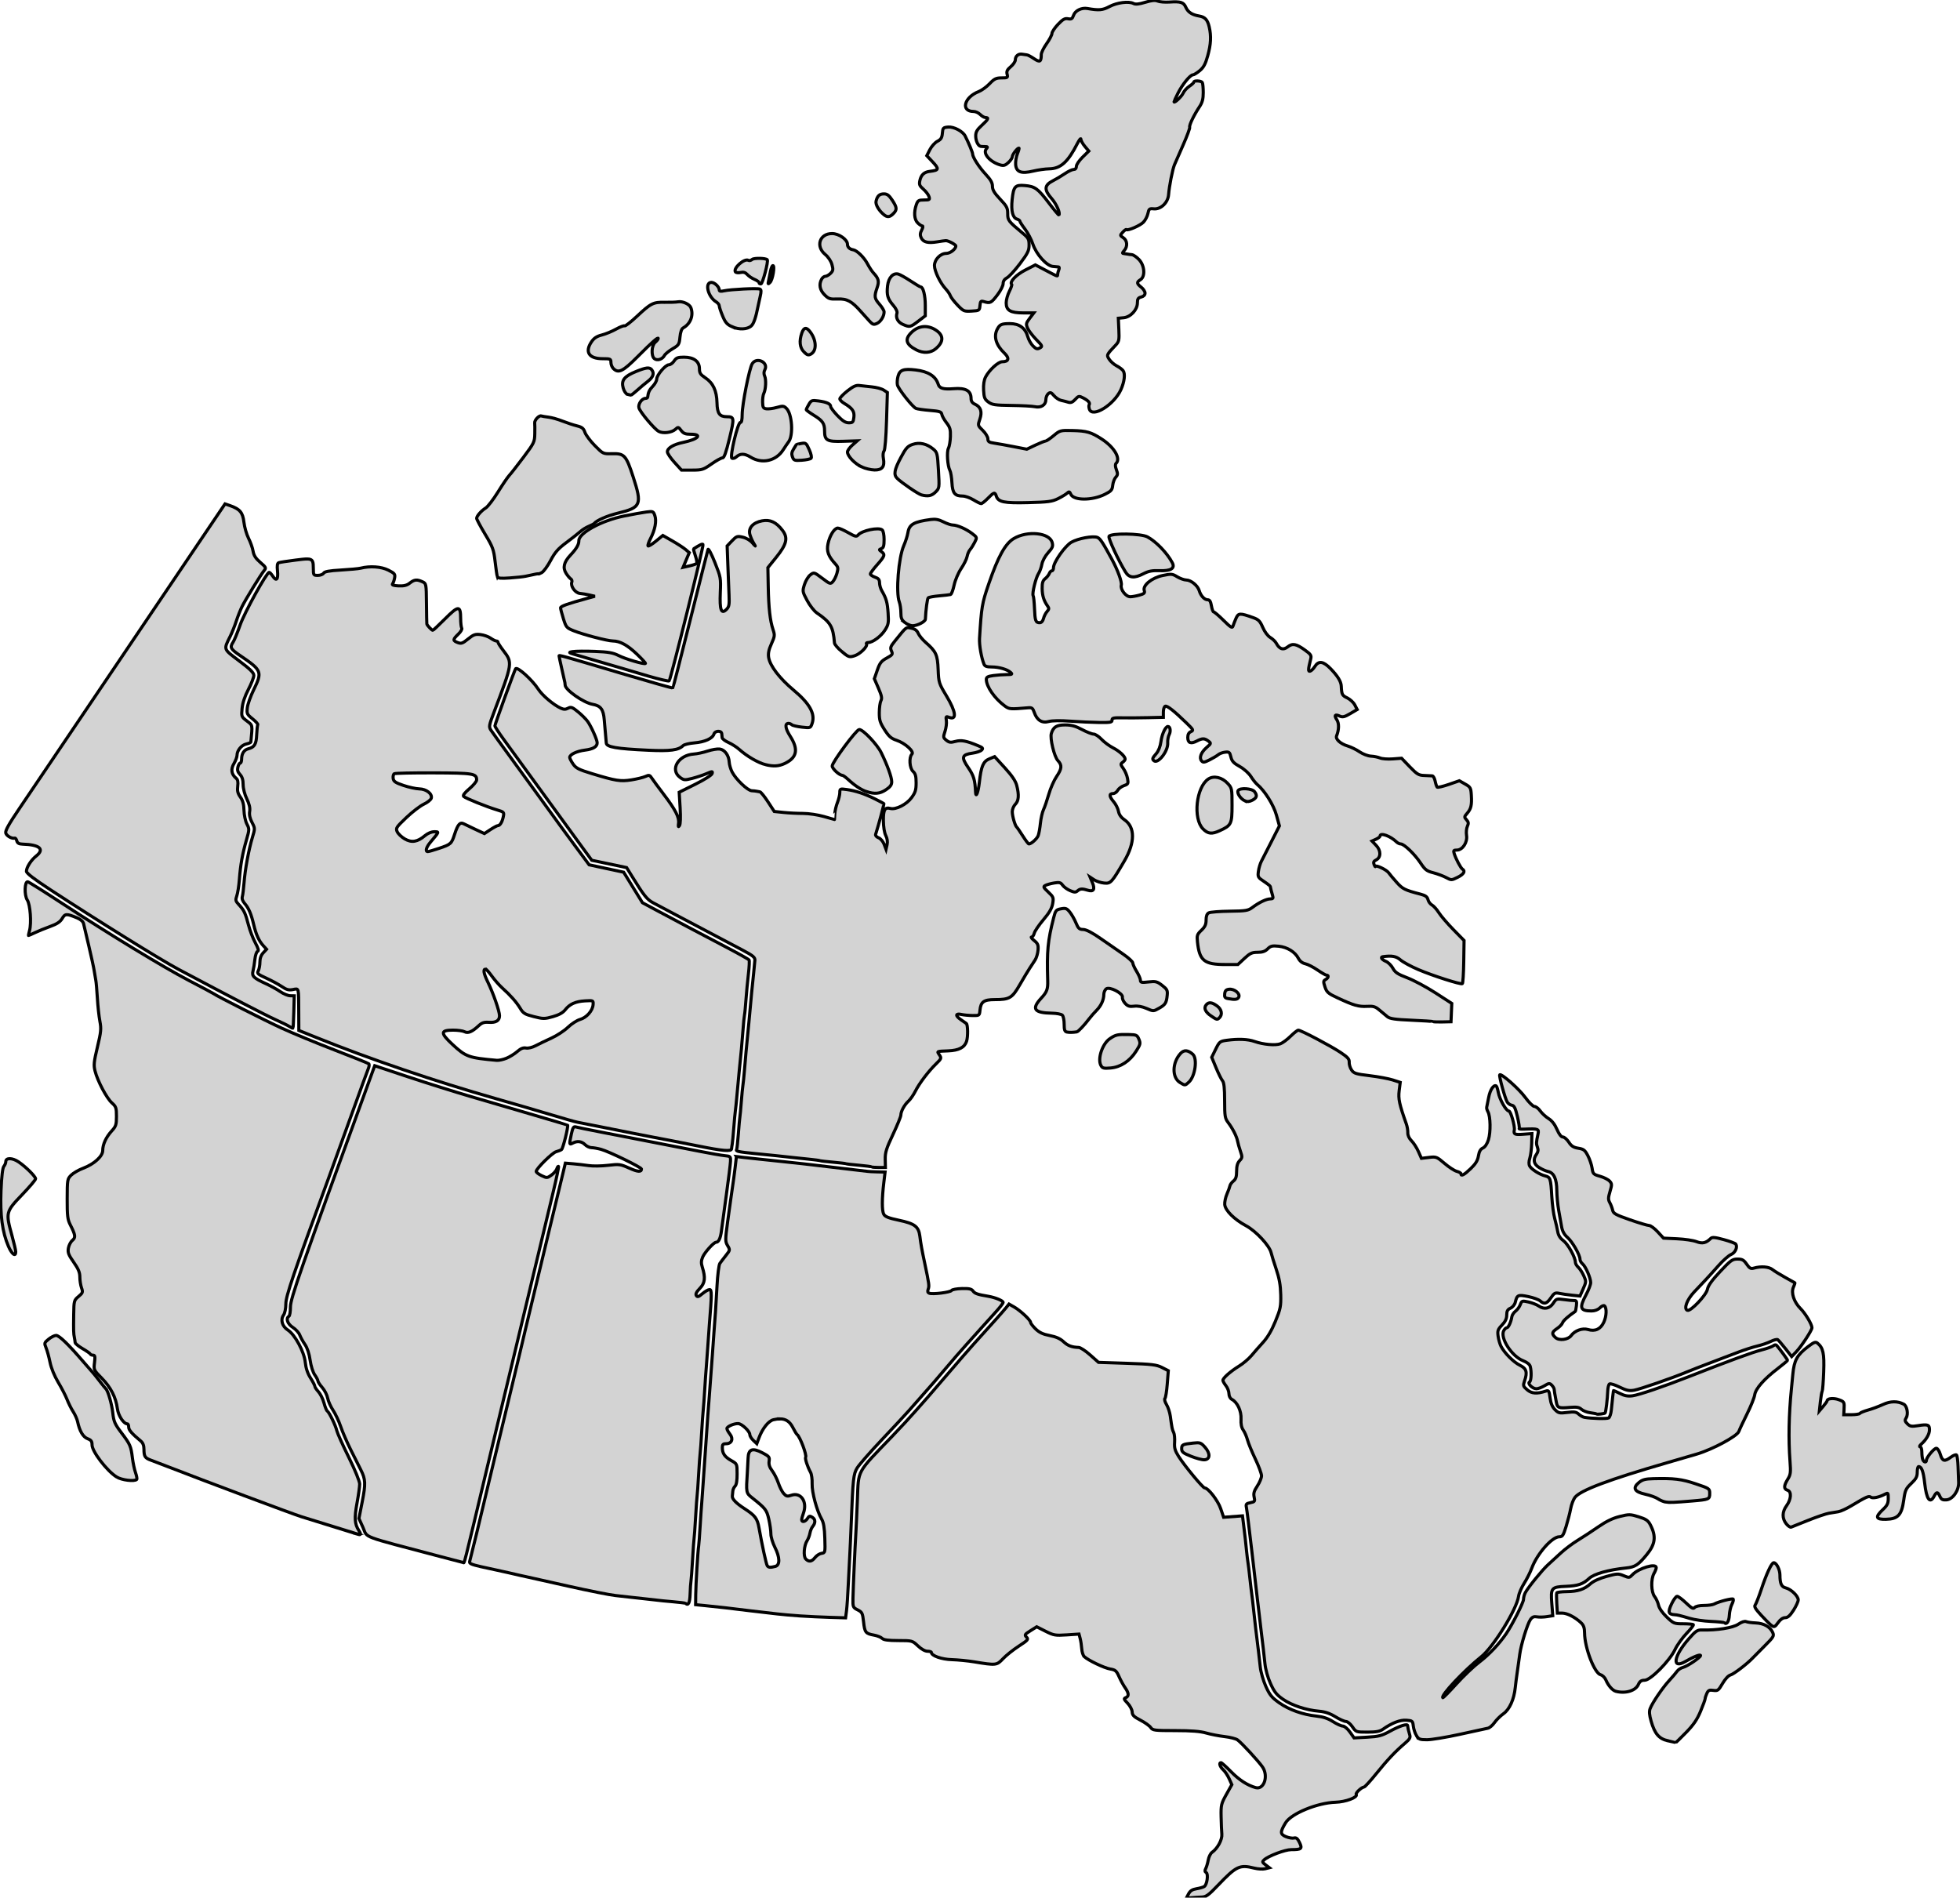 <svg width="629" height="609" xmlns="http://www.w3.org/2000/svg">

 <g>
  <title>Layer 1</title>
  <g stroke="null" fill="#d3d3d3" id="Canada">
   <path stroke="null" d="m141.449,499.579c-26.212,-6.922 -23.39,-5.866 -24.947,-9.335l-1.312,-2.923l1.064,-5.412c1.122,-5.708 1.06,-7.152 -0.435,-10.13c-0.508,-1.012 -1.939,-3.864 -3.18,-6.338c-1.241,-2.474 -2.724,-5.89 -3.294,-7.591c-0.57,-1.701 -1.675,-4.061 -2.456,-5.245c-0.78,-1.184 -1.564,-2.947 -1.742,-3.918c-0.178,-0.971 -0.954,-2.49 -1.723,-3.375c-0.77,-0.885 -1.399,-1.842 -1.399,-2.128c0,-0.286 -0.458,-1.163 -1.017,-1.948c-0.589,-0.827 -1.214,-2.817 -1.484,-4.723c-0.294,-2.075 -0.904,-3.93 -1.649,-5.014c-0.65,-0.946 -1.407,-2.318 -1.681,-3.05c-0.274,-0.732 -1.276,-1.834 -2.225,-2.449c-1.702,-1.103 -2.331,-2.899 -1.249,-3.567c0.269,-0.167 0.49,-1.526 0.49,-3.022c0,-2.66 3.212,-11.882 25.063,-71.954l1.976,-5.431l10.846,3.607c5.965,1.984 15.033,4.834 20.151,6.333c5.118,1.5 14.137,4.14 20.042,5.869c5.905,1.728 10.791,3.196 10.858,3.263c0.323,0.323 -1.457,7.512 -1.94,7.835c-0.305,0.204 -1.087,0.513 -1.737,0.685c-1.229,0.326 -6.371,5.408 -6.396,6.321c-0.008,0.287 0.773,0.897 1.735,1.355c1.683,0.802 1.802,0.796 3.154,-0.167c0.773,-0.55 1.549,-1.453 1.724,-2.005c0.175,-0.552 0.42,-0.903 0.543,-0.779c0.124,0.124 -0.643,3.832 -1.704,8.24c-2.504,10.408 -5.203,21.68 -8.897,37.156c-1.639,6.869 -3.511,14.692 -4.16,17.386c-3.27,13.582 -6.182,25.715 -7.756,32.323c-8.312,34.889 -7.61,32.105 -8.073,32.01c-0.184,-0.038 -3.42,-0.884 -7.191,-1.88z" id="CA-AB"/>
   <g stroke="null" id="CA-BC">
    <path stroke="null" id="svg_1" d="m37.377,473.974c-3.128,-1.99 -7.836,-8.148 -7.836,-10.249c0,-1.168 -0.289,-1.572 -1.438,-2.005c-1.454,-0.549 -2.567,-2.455 -3.209,-5.494c-0.171,-0.808 -0.807,-2.241 -1.415,-3.183c-0.608,-0.943 -1.49,-2.706 -1.962,-3.918c-0.471,-1.212 -1.751,-3.695 -2.844,-5.518c-1.2,-2 -2.233,-4.524 -2.607,-6.367c-0.341,-1.679 -0.915,-3.775 -1.276,-4.658c-0.629,-1.537 -0.594,-1.657 0.803,-2.798c0.803,-0.656 1.883,-1.201 2.401,-1.21c0.969,-0.018 3.887,2.788 8.609,8.277c1.482,1.722 2.917,3.371 3.19,3.663c0.273,0.292 1.259,1.523 2.191,2.735c0.932,1.212 1.822,2.314 1.977,2.449c0.685,0.593 1.929,4.916 2.239,7.781c0.297,2.742 0.639,3.525 2.761,6.329c2.825,3.733 3.065,4.283 3.535,8.111c0.194,1.581 0.648,3.71 1.008,4.731c0.36,1.02 0.525,1.986 0.366,2.145c-0.735,0.735 -4.87,0.215 -6.493,-0.818z"/>
    <path stroke="null" id="svg_2" d="m115.002,492.435c-0.447,-0.13 -10.535,-3.266 -18.366,-5.708c-2.701,-0.842 -31.318,-11.571 -43.098,-16.158c-2.02,-0.787 -4.334,-1.672 -5.142,-1.968c-1.871,-0.685 -2.187,-1.18 -2.196,-3.443c-0.005,-1.267 -0.328,-2.107 -1.036,-2.694c-2.847,-2.359 -3.869,-3.541 -3.869,-4.477c0,-0.565 -0.19,-1.028 -0.423,-1.028c-1.188,0 -2.9,-2.604 -3.2,-4.867c-0.486,-3.665 -2.12,-6.854 -5.011,-9.782c-2.588,-2.621 -2.614,-2.676 -2.328,-5.02c0.234,-1.921 0.148,-2.37 -0.456,-2.37c-0.409,0 -0.818,-0.173 -0.908,-0.385c-0.09,-0.212 -1.21,-0.993 -2.49,-1.735c-1.279,-0.742 -2.343,-1.616 -2.364,-1.941c-0.021,-0.325 -0.129,-1.032 -0.24,-1.571c-0.273,-1.321 -0.3,-2.192 -0.224,-7.448c0.063,-4.388 0.105,-4.543 1.553,-5.761c1.369,-1.152 1.445,-1.375 0.953,-2.788c-0.294,-0.845 -0.535,-2.404 -0.535,-3.466c0,-1.464 -0.479,-2.613 -1.979,-4.751c-1.658,-2.364 -1.934,-3.091 -1.701,-4.486c0.153,-0.915 0.73,-2.044 1.282,-2.508c1.114,-0.936 1.01,-1.705 -0.682,-5.034c-0.852,-1.676 -0.993,-2.875 -0.98,-8.303c0.015,-6.136 0.056,-6.385 1.263,-7.591c0.686,-0.686 2.418,-1.688 3.849,-2.227c3.521,-1.326 6.295,-3.84 6.295,-5.705c0,-1.956 1.058,-4.256 2.88,-6.26c1.363,-1.499 1.527,-2.005 1.527,-4.694c0,-2.728 -0.139,-3.138 -1.462,-4.316c-1.678,-1.495 -4.607,-7.035 -5.414,-10.241c-0.475,-1.887 -0.371,-2.924 0.769,-7.692c1.164,-4.867 1.256,-5.834 0.787,-8.279c-0.292,-1.522 -0.656,-4.862 -0.808,-7.421c-0.153,-2.559 -0.375,-5.116 -0.494,-5.682c-0.119,-0.566 -0.342,-1.889 -0.495,-2.938c-0.153,-1.05 -0.933,-4.664 -1.734,-8.031c-0.801,-3.367 -1.565,-6.616 -1.698,-7.221c-0.152,-0.687 -0.917,-1.381 -2.042,-1.851c-3.434,-1.435 -3.884,-1.418 -4.829,0.181c-0.635,1.075 -1.679,1.766 -3.847,2.549c-1.637,0.591 -3.844,1.488 -4.904,1.994c-1.061,0.506 -1.98,0.92 -2.042,0.92c-0.062,0 0.081,-0.716 0.318,-1.592c0.663,-2.448 0.229,-8.348 -0.722,-9.798c-1.007,-1.537 -0.872,-6.083 0.174,-5.853c0.358,0.079 5.306,3.189 10.996,6.913c15.511,10.15 32.464,20.462 40.71,24.765c4.04,2.108 7.567,3.988 7.836,4.178c1.333,0.94 16.439,8.589 22.039,11.16c3.502,1.608 11.105,4.747 16.896,6.978c5.791,2.23 10.705,4.207 10.92,4.392c0.215,0.186 0.168,0.867 -0.105,1.514c-0.273,0.647 -2.834,7.678 -5.691,15.624c-2.857,7.946 -6.045,16.762 -7.083,19.59c-11.337,30.877 -13.713,37.865 -13.713,40.326c0,1.473 -0.31,2.996 -0.731,3.598c-1.06,1.514 -0.457,3.632 1.37,4.806c2.283,1.468 5.243,6.959 5.597,10.384c0.193,1.874 0.754,3.543 1.68,5.003c0.764,1.205 1.389,2.411 1.389,2.68c0,0.269 0.519,1.053 1.152,1.741c0.634,0.688 1.435,2.304 1.781,3.59c0.346,1.286 0.823,2.459 1.061,2.606c0.621,0.384 2.661,4.59 3.065,6.319c0.189,0.808 1.913,4.648 3.832,8.533c2.018,4.084 3.492,7.7 3.495,8.571c0.003,0.829 -0.379,3.572 -0.849,6.097c-0.882,4.733 -0.753,6.772 0.551,8.763c0.76,1.16 0.72,1.555 -0.131,1.307z"/>
    <path stroke="null" id="svg_3" d="m2.722,400.018c-1.989,-4.605 -2.722,-10.081 -2.398,-17.921c0.188,-4.563 0.508,-7.295 0.911,-7.78c0.341,-0.411 0.624,-1.103 0.628,-1.538c0.012,-1.275 2.128,-1.223 4.087,0.101c2.345,1.585 5.471,4.693 5.471,5.439c0,0.323 -1.983,2.653 -4.408,5.179c-5.15,5.366 -5.219,5.645 -3.189,12.982c0.67,2.422 1.221,4.79 1.224,5.261c0.012,1.711 -1.244,0.781 -2.325,-1.722z"/>
   </g>
   <path stroke="null" d="m236.322,371.177l-0.352,3.092c-0.195,1.705 -0.418,3.437 -0.49,3.841c-0.072,0.404 -0.292,1.947 -0.49,3.428c-0.198,1.482 -0.416,3.024 -0.49,3.428c-0.073,0.404 -0.513,3.579 -0.979,7.055c-0.801,5.962 -0.803,6.41 -0.015,7.744c0.818,1.385 0.808,1.443 -0.551,3.153c-0.763,0.961 -1.638,2.115 -1.944,2.556c-0.306,0.441 -0.718,3.661 -0.903,7.163c-0.185,3.502 -0.405,7.248 -0.49,8.326c-0.085,1.077 -0.3,3.942 -0.474,6.367c-0.175,2.424 -0.402,5.73 -0.52,7.346c-0.494,6.723 -0.711,9.508 -0.979,13.223c-0.156,2.155 -0.375,5.02 -0.49,6.367c-0.115,1.347 -0.339,4.653 -0.505,7.346c-0.166,2.694 -0.381,5.779 -0.474,6.856c-0.093,1.078 -0.309,4.273 -0.49,7.101c-0.181,2.828 -0.402,5.914 -0.49,6.856c-0.087,0.943 -0.318,4.249 -0.505,7.346c-0.187,3.098 -0.399,5.963 -0.474,6.367c-0.251,1.337 -0.922,12.432 -0.949,15.672l-0.031,3.183l2.939,0.291c4.712,0.478 9.209,0.985 10.53,1.178c0.673,0.099 2.437,0.31 3.918,0.474c2.857,0.316 4.48,0.506 8.815,1.025c1.482,0.177 4.787,0.468 7.346,0.643c2.559,0.175 6.893,0.378 9.627,0.459l4.959,0.153l0.306,-2.357c0.162,-1.297 0.406,-5.002 0.551,-8.234c0.145,-3.232 0.362,-7.42 0.474,-9.305c0.112,-1.885 0.332,-6.734 0.49,-10.775c0.545,-13.994 0.701,-15.447 1.867,-17.401c0.597,-1.001 4.069,-4.991 7.729,-8.861c3.66,-3.871 7.629,-8.132 8.815,-9.474c1.187,-1.342 2.378,-2.696 2.648,-3c4.713,-5.313 6.98,-7.916 9.519,-10.958c1.681,-2.013 4.579,-5.346 6.443,-7.408c1.864,-2.061 4.144,-4.604 5.066,-5.647c0.921,-1.043 2.785,-3.11 4.148,-4.591c1.362,-1.481 2.49,-2.931 2.495,-3.214c0.008,-0.549 -2.562,-1.609 -4.775,-1.974c-3.387,-0.559 -4.32,-0.881 -4.882,-1.684c-0.474,-0.677 -1.253,-0.851 -3.581,-0.796c-1.631,0.039 -3.114,0.317 -3.306,0.612c-0.395,0.608 -6.06,1.311 -7.163,0.888c-0.501,-0.192 -0.6,-0.59 -0.337,-1.301c0.383,-1.036 0.298,-1.64 -1.087,-8.203c-0.995,-4.714 -1.25,-6.118 -1.592,-8.815c-0.392,-3.092 -1.645,-4.037 -6.765,-5.112c-3.278,-0.688 -4.387,-1.132 -4.821,-1.928c-0.612,-1.121 -0.599,-4.993 0.031,-10.224l0.398,-3.306l-2.617,-0.061c-1.433,-0.034 -2.767,-0.105 -2.969,-0.153c-0.202,-0.048 -2.02,-0.258 -4.04,-0.474c-2.02,-0.216 -4.004,-0.451 -4.408,-0.52c-0.404,-0.069 -2.266,-0.292 -4.132,-0.49c-1.867,-0.198 -3.85,-0.432 -4.408,-0.52c-0.558,-0.088 -2.332,-0.293 -3.949,-0.459c-1.616,-0.166 -4.702,-0.493 -6.857,-0.735c-2.155,-0.242 -5.24,-0.565 -6.856,-0.719c-1.616,-0.154 -3.968,-0.413 -5.219,-0.566l-2.265,-0.276zm14.004,84.176c1.889,0.016 3.154,0.901 4.102,2.77c0.564,1.113 1.185,2.13 1.377,2.265c0.917,0.64 3.158,6.593 2.74,7.27c-0.265,0.428 0.615,3.129 1.576,4.852c0.336,0.603 0.558,2.255 0.505,3.673c-0.102,2.721 1.518,8.721 3.061,11.371c0.621,1.067 0.906,2.788 1.01,6.137c0.143,4.588 0.12,4.655 -1.041,4.821c-0.647,0.092 -1.587,0.698 -2.097,1.347c-1.06,1.347 -1.952,1.492 -2.969,0.474c-0.837,-0.837 -0.58,-4.342 0.429,-5.892c0.357,-0.548 0.766,-1.623 0.903,-2.387c0.137,-0.764 0.519,-1.72 0.857,-2.127c0.978,-1.178 0.941,-2.34 -0.092,-2.984c-0.806,-0.504 -1.044,-0.445 -1.561,0.383c-0.668,1.07 -1.852,1.322 -1.852,0.398c0,-0.318 0.259,-1.277 0.566,-2.127c1.319,-3.648 -0.829,-6.796 -3.903,-5.724c-1.254,0.437 -1.61,0.358 -2.433,-0.551c-0.528,-0.583 -1.292,-2.094 -1.714,-3.367c-0.422,-1.273 -1.312,-3.036 -1.974,-3.918c-0.851,-1.133 -1.148,-2.037 -0.995,-3.076c0.198,-1.339 0.014,-1.582 -2.173,-2.724c-3.186,-1.664 -4.478,-1.181 -4.576,1.699c-0.038,1.104 -0.142,3.107 -0.23,4.454c-0.436,6.73 -0.438,6.739 1.561,8.326c4.293,3.409 4.637,3.847 5.326,6.857c0.37,1.616 0.662,3.733 0.658,4.699c-0.004,0.966 0.57,2.888 1.27,4.27c1.637,3.23 1.704,5.741 0.168,6.153c-1.617,0.433 -2.232,0.378 -2.617,-0.245c-0.335,-0.541 -1.684,-6.78 -2.632,-12.121c-0.536,-3.019 -1.249,-3.957 -4.668,-6.168c-2.713,-1.755 -4.027,-3.128 -3.887,-4.056c0.051,-0.337 0.119,-1.042 0.153,-1.561c0.034,-0.52 0.366,-1.238 0.735,-1.607c0.437,-0.437 0.655,-1.809 0.643,-3.918c-0.018,-3.237 -0.006,-3.231 -1.882,-4.285c-2.095,-1.178 -2.862,-2.286 -2.862,-4.148c0,-1.009 0.24,-1.255 1.209,-1.255c1.815,0 2.429,-1.561 1.224,-3.092c-0.533,-0.677 -0.964,-1.474 -0.964,-1.775c0,-0.644 2.299,-1.651 3.627,-1.592c1.175,0.053 3.719,2.46 3.719,3.52c0,0.441 0.512,1.284 1.133,1.867l1.117,1.056l0.658,-1.775c1.094,-3.025 3.08,-5.535 4.683,-5.908c0.782,-0.182 1.482,-0.281 2.112,-0.276z" id="CA-MB"/>
   <path stroke="null" d="m518.592,542.802c-1.115,-0.284 -2.457,-1.805 -3.258,-3.692c-0.316,-0.744 -1.065,-1.476 -1.664,-1.626c-1.987,-0.498 -5.126,-8.673 -5.156,-13.427c-0.011,-1.633 -0.298,-2.472 -1.108,-3.239c-1.906,-1.804 -4.469,-3.124 -6.07,-3.126l-1.548,-0.002l-0.191,-3.061c-0.105,-1.684 -0.112,-3.226 -0.014,-3.428c0.097,-0.202 1.541,-0.384 3.208,-0.405c3.6,-0.044 5.602,-0.708 7.642,-2.534c0.925,-0.828 2.909,-1.733 5.148,-2.347c3.384,-0.928 3.773,-0.945 5.47,-0.236c1.742,0.728 1.871,0.715 2.798,-0.28c1.99,-2.136 7.713,-3.836 7.669,-2.278c-0.01,0.337 -0.332,1.163 -0.717,1.837c-1.037,1.814 -0.935,5.979 0.181,7.403c0.504,0.642 1.075,1.896 1.269,2.785c0.216,0.99 1.235,2.462 2.626,3.796c2.183,2.091 2.392,2.178 5.261,2.178c1.643,0 3.115,0.128 3.271,0.283c0.156,0.156 -0.817,1.423 -2.162,2.816c-1.345,1.393 -3.004,3.71 -3.687,5.15c-1.745,3.678 -7.871,9.872 -9.765,9.872c-1.071,0 -1.554,0.328 -2.015,1.37c-0.888,2.005 -4.093,2.983 -7.188,2.194z" id="CA-NB"/>
   <g stroke="null" id="CA-NL">
    <path stroke="null" id="svg_4" d="m573.222,489.002c-1.354,-1.722 -1.317,-3.812 0.103,-5.751c1.507,-2.058 1.674,-4.56 0.333,-4.986c-1.262,-0.401 -1.246,-1.422 0.055,-3.527c0.93,-1.505 1.006,-2.129 0.721,-5.935c-0.512,-6.852 -0.357,-14.894 0.442,-22.864c0.054,-0.539 0.267,-2.736 0.473,-4.883c0.434,-4.526 1.337,-6.174 4.855,-8.86c1.924,-1.469 2.437,-1.662 3.055,-1.148c1.836,1.524 2.212,3.264 1.993,9.237c-0.116,3.186 -0.333,5.99 -0.482,6.231c-0.149,0.241 -0.413,1.752 -0.586,3.359l-0.316,2.921l1.242,-1.469c0.683,-0.808 1.249,-1.62 1.259,-1.804c0.039,-0.736 2.07,-0.92 3.689,-0.334c1.817,0.657 1.865,0.747 1.728,3.24l-0.087,1.592l2.458,0c1.351,0 2.575,-0.19 2.718,-0.423c0.144,-0.232 1.314,-0.713 2.6,-1.069c1.286,-0.355 3.441,-1.155 4.788,-1.776c2.434,-1.123 4.636,-1.161 6.669,-0.114c1.066,0.549 1.546,3.179 0.799,4.375c-0.497,0.796 -0.435,1.115 0.379,1.929c0.839,0.839 1.317,0.92 3.442,0.584c3.128,-0.494 3.648,-0.306 3.648,1.323c0,1.388 -1.01,3.161 -2.619,4.598c-0.528,0.471 -0.705,0.857 -0.395,0.857c0.316,0 0.565,0.736 0.565,1.674c0,0.921 0.134,2.023 0.297,2.449c0.344,0.896 1.172,1.044 1.172,0.209c0,-0.909 2.434,-3.842 3.189,-3.842c0.381,0 0.953,0.878 1.277,1.959c0.668,2.231 1.336,2.406 3.384,0.892c0.794,-0.587 1.611,-0.898 1.817,-0.691c0.205,0.207 0.425,1.844 0.488,3.638c0.063,1.794 0.15,4.084 0.194,5.088c0.116,2.637 -1.873,5.508 -3.923,5.664c-1.231,0.094 -1.654,-0.131 -2.103,-1.115c-0.704,-1.546 -1.05,-1.547 -1.874,-0.008c-1.332,2.489 -2.424,0.947 -3.005,-4.243c-0.425,-3.8 -0.98,-5.307 -1.953,-5.307c-0.236,0 -0.43,0.805 -0.43,1.79c0,1.446 -0.37,2.142 -1.926,3.623c-1.744,1.659 -1.974,2.171 -2.42,5.394c-0.657,4.74 -1.829,6.001 -5.675,6.101c-3.314,0.087 -3.567,-0.704 -0.998,-3.127c1.397,-1.318 1.714,-1.975 1.714,-3.553c0,-1.827 -0.059,-1.905 -1.048,-1.376c-1.858,0.994 -3.99,1.436 -4.577,0.949c-0.587,-0.487 -1.425,-0.113 -6.346,2.84c-1.487,0.892 -3.314,1.719 -4.06,1.837c-0.746,0.118 -2.111,0.342 -3.034,0.497c-0.923,0.156 -3.898,1.172 -6.612,2.257c-2.713,1.086 -5.182,2.074 -5.487,2.195c-0.304,0.122 -1.02,-0.373 -1.592,-1.099z"/>
    <path stroke="null" id="svg_5" d="m512.346,453.781c-0.086,-0.081 -0.996,-0.257 -2.022,-0.393c-1.026,-0.135 -2.29,-0.63 -2.808,-1.099c-0.747,-0.676 -1.53,-0.802 -3.767,-0.609c-3.584,0.31 -3.954,0.161 -4.306,-1.735c-0.584,-3.145 -0.647,-3.526 -0.684,-4.092c-0.021,-0.317 -0.376,-0.916 -0.789,-1.329c-0.676,-0.676 -0.911,-0.655 -2.326,0.208c-0.866,0.528 -2.036,0.961 -2.6,0.962c-1.244,0.002 -2.958,-1.707 -2.189,-2.182c0.559,-0.345 0.69,-3.259 0.226,-4.99c-0.177,-0.659 -1.044,-1.348 -2.32,-1.842c-3.612,-1.4 -7.419,-7.317 -6.188,-9.617c0.282,-0.526 0.73,-0.957 0.997,-0.957c0.505,0 1.359,-1.879 1.615,-3.552c0.081,-0.534 0.615,-1.33 1.186,-1.77c0.571,-0.44 1.256,-1.385 1.523,-2.101c0.464,-1.244 0.579,-1.281 2.596,-0.84c1.161,0.254 2.662,0.841 3.335,1.305c1.725,1.188 3.51,0.831 4.663,-0.933c0.928,-1.419 1.072,-1.467 3.418,-1.138c1.347,0.189 2.838,0.328 3.314,0.309c0.702,-0.028 0.83,0.287 0.678,1.666c-0.103,0.935 -0.272,1.757 -0.375,1.827c-2.178,1.463 -3.853,2.959 -4.07,3.637c-0.151,0.472 -0.937,1.298 -1.746,1.837c-1.721,1.147 -1.825,1.734 -0.514,2.921c1.173,1.062 4.065,0.688 5.025,-0.649c1.149,-1.6 3.607,-2.487 5.391,-1.945c2.31,0.702 4.084,-0.13 5.103,-2.391c0.86,-1.909 0.961,-4.444 0.208,-5.197c-0.244,-0.244 -0.87,0.015 -1.456,0.601c-0.644,0.644 -1.655,1.028 -2.703,1.028c-3.688,0 -4.017,-0.98 -1.754,-5.221c0.808,-1.514 1.469,-3.255 1.469,-3.868c0,-1.479 -1.62,-5.202 -2.627,-6.038c-0.441,-0.366 -0.802,-1.026 -0.802,-1.466c0,-1.366 -2.446,-5.624 -4.028,-7.012c-1.036,-0.909 -1.623,-1.98 -1.878,-3.428c-0.204,-1.159 -0.627,-3.539 -0.938,-5.29c-0.312,-1.751 -0.58,-4.616 -0.596,-6.367c-0.034,-3.688 -0.946,-5.661 -2.8,-6.057c-0.697,-0.149 -1.984,-0.717 -2.86,-1.263c-1.771,-1.103 -2.062,-2.565 -0.855,-4.288c0.513,-0.733 0.608,-1.396 0.312,-2.19c-0.435,-1.169 -0.418,-1.621 0.162,-4.262c0.371,-1.687 0.098,-1.787 -4.36,-1.598c-1.059,0.045 -1.808,-0.036 -1.665,-0.179c0.143,-0.143 -0.113,-1.854 -0.57,-3.802c-0.651,-2.778 -1.035,-3.573 -1.781,-3.685c-0.523,-0.078 -1.193,-0.531 -1.49,-1.005c-0.697,-1.116 -2.715,-8.46 -2.409,-8.766c0.512,-0.512 6.21,4.536 8.194,7.26c1.161,1.594 2.487,2.899 2.946,2.899c0.46,0 1.295,0.646 1.857,1.435c0.562,0.789 1.763,1.893 2.668,2.452c1.075,0.664 2.012,1.867 2.698,3.463c0.676,1.572 1.353,2.447 1.895,2.451c0.464,0.003 1.321,0.744 1.905,1.645c0.822,1.269 1.511,1.711 3.053,1.958c1.719,0.275 2.14,0.603 3.07,2.395c0.593,1.142 1.202,2.951 1.354,4.02c0.259,1.82 0.419,1.983 2.535,2.581c1.242,0.351 2.635,1.053 3.094,1.56c0.761,0.841 0.772,1.136 0.12,3.332c-0.601,2.023 -0.611,2.599 -0.063,3.598c0.359,0.654 0.769,1.74 0.911,2.413c0.224,1.059 0.973,1.473 5.54,3.061c2.905,1.01 5.676,1.837 6.158,1.836c0.482,-0 1.72,0.913 2.752,2.03l1.875,2.031l4.35,0.201c2.392,0.11 5.186,0.521 6.209,0.913c1.909,0.731 3.101,0.465 4.593,-1.028c0.468,-0.468 1.364,-0.386 4.173,0.382c1.968,0.537 3.709,1.185 3.871,1.439c0.631,0.994 -0.188,2.786 -1.526,3.341c-0.758,0.314 -2.554,1.902 -3.991,3.529c-1.437,1.627 -3.274,3.659 -4.082,4.515c-0.808,0.856 -2.499,2.646 -3.758,3.979c-2.341,2.477 -3.425,5.417 -2.174,5.897c1.042,0.4 6.08,-4.907 6.43,-6.773c0.218,-1.16 1.45,-2.877 4.07,-5.672c3.398,-3.624 3.932,-4.008 5.577,-4.008c1.507,0 2.011,0.278 2.938,1.622c0.937,1.357 1.32,1.565 2.344,1.273c2.302,-0.656 4.742,-0.465 5.933,0.465c0.642,0.502 2.49,1.642 4.107,2.535c1.616,0.893 3.002,1.666 3.079,1.719c0.077,0.053 -0.123,0.674 -0.445,1.382c-0.825,1.81 0.142,4.767 2.247,6.872c1.606,1.606 3.689,5.093 3.689,6.175c0,0.808 -3.334,5.911 -5.02,7.684l-1.489,1.566l-1.998,-2.546c-1.099,-1.4 -2.21,-2.694 -2.469,-2.876c-0.259,-0.182 -1.256,0.064 -2.216,0.546c-0.96,0.482 -2.9,1.148 -4.311,1.48c-1.411,0.332 -4.166,1.219 -6.122,1.971c-1.955,0.752 -5.98,2.285 -8.943,3.406c-2.963,1.121 -6.44,2.477 -7.726,3.012c-4.671,1.942 -14.849,5.461 -16.761,5.795c-1.589,0.277 -2.474,0.089 -4.685,-0.997c-1.499,-0.736 -2.953,-1.19 -3.23,-1.009c-0.277,0.181 -0.531,1.211 -0.565,2.288c-0.077,2.418 -0.607,6.79 -0.854,7.044c-0.235,0.242 -2.545,0.499 -2.751,0.306z"/>
   </g>
   <g stroke="null" id="CA-NS">
    <path stroke="null" id="svg_6" d="m535.286,558.67c-2.863,-0.619 -4.254,-2.237 -5.412,-6.293c-0.567,-1.985 -0.659,-3.131 -0.323,-4.015c0.718,-1.889 3.961,-6.675 6.09,-8.987c1.047,-1.137 2.199,-2.489 2.56,-3.005c0.361,-0.516 1.212,-1.077 1.891,-1.247c1.392,-0.349 5.645,-3.214 5.645,-3.802c0,-0.51 -2.198,0.343 -4.803,1.863c-4.528,2.643 -3.893,-1.649 1.08,-7.299c2.186,-2.484 2.705,-2.826 4.21,-2.779c4.667,0.147 9.908,-0.686 11.618,-1.847c1.062,-0.721 2.041,-1.045 2.528,-0.836c0.437,0.187 1.814,0.377 3.061,0.423c2.582,0.094 4.621,1.228 5.44,3.026c0.522,1.146 0.342,1.451 -2.593,4.382c-1.735,1.733 -3.485,3.5 -3.889,3.928c-1.741,1.843 -6.049,5.123 -7.061,5.377c-0.646,0.162 -1.692,1.286 -2.53,2.717c-1.311,2.241 -1.554,2.422 -2.96,2.212c-1.267,-0.19 -1.626,-0.021 -2.081,0.978c-0.302,0.664 -0.55,1.432 -0.55,1.708c0,0.275 -0.663,2.094 -1.474,4.04c-1.114,2.675 -2.256,4.341 -4.677,6.823c-1.762,1.806 -3.247,3.253 -3.302,3.215c-0.054,-0.037 -1.165,-0.298 -2.469,-0.58z"/>
    <path stroke="null" id="svg_7" d="m568.254,521.469c-0.411,-0.328 -1.817,-1.752 -3.124,-3.164c-1.743,-1.882 -2.244,-2.732 -1.876,-3.183c0.276,-0.339 1.182,-2.656 2.014,-5.15c1.686,-5.054 3.276,-8.445 3.96,-8.445c0.865,0 1.977,2.188 1.983,3.905c0.011,2.793 0.475,3.824 1.876,4.17c1.706,0.422 3.994,2.627 3.994,3.851c0,0.532 -0.684,2.034 -1.52,3.337c-1.103,1.718 -1.833,2.369 -2.66,2.369c-0.708,0 -1.537,0.557 -2.186,1.469c-1.16,1.629 -1.381,1.705 -2.461,0.841z"/>
   </g>
   <g stroke="null" id="CA-NT">
    <path stroke="null" id="svg_8" d="m98.626,179.394c-0.831,-0.014 -2.023,0.137 -3.734,0.352c-2.63,0.331 -5.073,0.704 -5.433,0.842c-0.471,0.181 -0.588,0.914 -0.413,2.617c0.282,2.756 -0.343,3.48 -1.5,1.714c-0.447,-0.682 -0.967,-1.24 -1.148,-1.24c-0.817,0 -7.935,12.884 -9.336,16.896c-0.846,2.424 -1.861,4.898 -2.25,5.494c-1.125,1.725 -0.857,2.214 2.372,4.408c6.859,4.659 7.045,5.127 4.224,10.912c-0.985,2.02 -1.906,4.594 -2.036,5.724c-0.219,1.913 -0.103,2.158 1.668,3.581c1.046,0.84 1.808,1.697 1.684,1.898c-0.124,0.201 -0.289,1.638 -0.352,3.199c-0.122,3.024 -0.705,4.02 -2.678,4.515c-1.386,0.348 -2.158,1.537 -2.158,3.336c0,0.691 -0.204,1.255 -0.444,1.255c-0.24,0 -0.572,0.577 -0.75,1.286c-0.235,0.938 -0.058,1.578 0.673,2.357c0.699,0.745 1.007,1.733 1.01,3.245c0.003,1.283 0.485,3.16 1.178,4.591c0.809,1.67 1.097,2.926 0.918,4.025c-0.174,1.071 0.073,2.236 0.75,3.535c0.992,1.903 0.988,1.976 0.122,4.836c-1.173,3.874 -2.361,10.348 -2.678,14.57c-0.142,1.886 -0.391,3.876 -0.551,4.423c-0.186,0.637 0.092,1.429 0.765,2.204c1.302,1.499 2.09,3.359 2.908,6.841c0.736,3.134 1.679,5.189 3.092,6.734l1.01,1.102l-1.056,1.133c-0.703,0.748 -1.071,1.757 -1.071,2.969c0,1.01 -0.236,2.27 -0.52,2.801c-0.464,0.867 -0.202,1.109 2.571,2.372c1.698,0.774 3.94,1.988 4.974,2.694c1.491,1.018 2.224,1.213 3.551,0.964c1.983,-0.372 1.843,-0.874 1.882,7.071l0.031,6.045l5.387,2.173c17.485,7.064 38.117,14.095 58.035,19.774c5.791,1.651 13.725,3.962 17.631,5.142c3.906,1.18 7.763,2.276 8.571,2.418c0.808,0.142 4.775,0.923 8.815,1.745c4.04,0.821 7.955,1.598 8.693,1.729c0.738,0.131 3.603,0.694 6.367,1.24c2.764,0.546 5.681,1.099 6.489,1.24c0.808,0.141 4.555,0.89 8.326,1.653c7.725,1.564 10.504,1.79 10.56,0.872c0.021,-0.337 0.119,-1.022 0.214,-1.53c0.096,-0.509 0.315,-2.823 0.49,-5.142c0.175,-2.32 0.406,-4.775 0.505,-5.448c0.099,-0.673 0.303,-2.657 0.459,-4.408c0.446,-5 1.217,-12.985 1.485,-15.427c0.088,-0.808 0.311,-3.453 0.49,-5.877c0.178,-2.424 0.405,-4.738 0.505,-5.142c0.1,-0.404 0.31,-2.608 0.474,-4.898c0.165,-2.29 0.517,-5.985 0.781,-8.219c0.264,-2.233 0.36,-4.264 0.214,-4.5c-0.146,-0.236 -3.403,-2.062 -7.239,-4.071c-8.114,-4.248 -16.435,-8.651 -22.62,-11.968l-4.362,-2.342l-3.015,-4.898l-3.015,-4.897l-5.54,-1.178l-5.54,-1.194l-4.744,-6.397c-2.611,-3.524 -6.728,-9.167 -9.152,-12.534c-2.424,-3.367 -7.213,-9.943 -10.637,-14.616c-3.424,-4.673 -6.561,-9.02 -6.979,-9.657c-0.709,-1.082 -0.643,-1.463 0.964,-5.709c6.044,-15.971 6.031,-15.891 2.984,-19.881c-0.923,-1.208 -1.684,-2.386 -1.684,-2.617c0,-0.231 -0.241,-0.413 -0.536,-0.413c-0.295,0 -1.122,-0.414 -1.837,-0.918c-0.715,-0.505 -2.182,-1.022 -3.26,-1.148c-1.676,-0.196 -2.249,0.014 -3.979,1.423c-1.746,1.422 -2.198,1.569 -3.306,1.148c-1.636,-0.622 -1.613,-0.987 0.168,-2.694c0.799,-0.765 1.304,-1.633 1.117,-1.928c-0.187,-0.295 -0.346,-1.676 -0.352,-3.076c-0.018,-4.242 -0.683,-4.245 -4.943,0.015c-2.062,2.062 -3.856,3.75 -3.979,3.75c-0.353,0 -1.86,-1.604 -1.928,-2.051c-0.034,-0.221 -0.089,-3.23 -0.122,-6.688c-0.061,-6.238 -0.079,-6.293 -1.316,-6.856c-1.758,-0.801 -2.57,-0.716 -4.025,0.429c-0.94,0.739 -1.877,0.982 -3.612,0.903c-1.587,-0.072 -2.207,-0.287 -1.928,-0.643c0.227,-0.289 0.522,-1.144 0.658,-1.898c0.222,-1.229 0.009,-1.487 -2.02,-2.51c-2.269,-1.144 -5.852,-1.39 -8.877,-0.628c-0.673,0.17 -3.542,0.435 -6.367,0.597c-3.745,0.215 -5.235,0.492 -5.525,1.01c-0.219,0.391 -1.057,0.704 -1.852,0.704c-1.372,0 -1.432,-0.105 -1.439,-2.081c-0.009,-2.369 -0.1,-3.152 -1.928,-3.183zm40.573,68.642c12.737,0.046 13.759,0.223 13.759,2.265c0,0.478 -1.047,1.746 -2.326,2.831c-1.55,1.315 -2.163,2.138 -1.837,2.464c0.581,0.581 7.332,3.308 10.683,4.316c2.302,0.693 2.346,0.755 2.02,2.28c-0.36,1.685 -1.056,2.785 -1.76,2.785c-0.242,0 -1.299,0.57 -2.357,1.27l-1.928,1.27l-2.831,-1.316c-1.563,-0.723 -3.259,-1.536 -3.765,-1.806c-1.226,-0.654 -1.931,0.155 -2.969,3.367c-0.988,3.056 -1.177,3.218 -5.035,4.515c-1.675,0.563 -3.273,1.025 -3.551,1.025c-0.92,0 -0.521,-1.414 0.857,-3.046c2.867,-3.394 2.832,-3.321 1.178,-3.321c-0.886,0 -2.084,0.51 -2.969,1.255c-2.412,2.029 -4.249,2.328 -6.459,1.056c-1.033,-0.595 -2.127,-1.637 -2.433,-2.311c-0.522,-1.145 -0.342,-1.43 2.893,-4.515c1.904,-1.815 4.441,-3.771 5.632,-4.331c1.191,-0.56 2.271,-1.425 2.403,-1.928c0.37,-1.414 -1.585,-2.934 -3.841,-2.984c-1.06,-0.024 -3.339,-0.519 -5.066,-1.102c-2.578,-0.87 -3.176,-1.273 -3.321,-2.25c-0.097,-0.654 0.064,-1.337 0.352,-1.515c0.288,-0.178 5.993,-0.299 12.672,-0.275zm16.652,62.979c0.201,0 1.101,1.013 1.99,2.25c0.889,1.237 2.387,2.945 3.336,3.796c2.635,2.358 4.572,4.556 5.785,6.566c0.966,1.601 1.486,1.91 4.347,2.632c3.035,0.766 3.45,0.771 6.122,0.015c1.934,-0.547 3.214,-1.258 3.933,-2.173c1.489,-1.894 3.324,-2.716 6.413,-2.893c2.627,-0.15 2.649,-0.135 2.556,1.209c-0.135,1.958 -2.07,4.15 -4.193,4.76c-1.01,0.29 -2.773,1.437 -3.918,2.541c-1.145,1.104 -3.514,2.648 -5.265,3.444c-1.751,0.795 -4.022,1.891 -5.051,2.433c-1.08,0.569 -2.391,0.887 -3.107,0.75c-0.881,-0.168 -1.69,0.156 -2.785,1.117c-0.848,0.744 -2.397,1.706 -3.444,2.143c-1.047,0.437 -2.479,0.752 -3.183,0.689c-9.041,-0.81 -9.894,-1.12 -14.218,-5.142c-3.895,-3.623 -3.856,-4.546 0.214,-4.546c1.508,0 3.167,0.226 3.688,0.505c1.111,0.595 2.445,0.033 4.515,-1.898c1.078,-1.005 1.757,-1.23 3.321,-1.117c2.248,0.162 3.398,-0.548 3.398,-2.112c0,-1.456 -1.994,-7.2 -3.765,-10.836c-1.341,-2.752 -1.574,-4.132 -0.689,-4.132z"/>
    <path stroke="null" id="svg_9" d="m208.055,216.973c-3.502,-1.02 -9.011,-2.645 -12.244,-3.611c-3.232,-0.966 -7.64,-2.253 -9.795,-2.862c-3.684,-1.04 -3.816,-1.122 -2.204,-1.383c0.943,-0.152 4.138,-0.181 7.101,-0.064c4.366,0.173 5.812,0.427 7.626,1.341c2.248,1.132 8.23,2.893 8.593,2.53c0.107,-0.107 -1.122,-1.449 -2.73,-2.983c-3.06,-2.919 -5.427,-4.217 -7.72,-4.233c-1.741,-0.013 -9.452,-2.023 -12.573,-3.278c-2.27,-0.913 -2.442,-1.114 -3.299,-3.858c-0.497,-1.592 -0.907,-3.161 -0.911,-3.486c-0.006,-0.533 2.285,-1.346 8.808,-3.125l2.204,-0.601l-1.714,-0.395c-0.943,-0.217 -2.34,-0.451 -3.104,-0.52c-1.492,-0.134 -3.072,-2.343 -2.584,-3.614c0.143,-0.373 -0.012,-0.849 -0.344,-1.058c-0.332,-0.209 -0.998,-1.001 -1.481,-1.759c-1.156,-1.816 -0.733,-3.615 1.374,-5.849c1.941,-2.058 2.711,-3.377 2.711,-4.648c0,-2.489 7.264,-6.45 14.519,-7.917c2.655,-0.537 5.847,-1.111 7.094,-1.276c2.18,-0.289 2.287,-0.244 2.774,1.155c0.609,1.746 0.068,4.558 -1.427,7.428c-0.573,1.099 -0.91,2.13 -0.749,2.291c0.161,0.161 1.293,-0.527 2.516,-1.529l2.223,-1.822l3.054,1.747c1.68,0.961 3.589,2.202 4.242,2.758l1.188,1.011l-0.995,2.355l-0.995,2.355l2.011,-0.45c1.106,-0.247 2.158,-0.603 2.337,-0.789c0.18,-0.187 -0.001,-1.297 -0.402,-2.468c-0.401,-1.171 -0.658,-2.174 -0.572,-2.23c2.08,-1.339 2.84,-1.687 3.028,-1.383c0.267,0.433 -10.377,43.304 -10.866,43.763c-0.182,0.171 -3.196,-0.524 -6.697,-1.544z"/>
    <path stroke="null" id="svg_10" d="m159.599,185.079c-0.124,-0.366 -0.445,-2.566 -0.714,-4.889c-0.447,-3.852 -0.73,-4.624 -3.209,-8.756c-1.495,-2.492 -2.714,-4.779 -2.708,-5.081c0.015,-0.764 1.466,-2.422 2.928,-3.345c0.673,-0.425 2.435,-2.725 3.914,-5.111c1.479,-2.386 3.106,-4.779 3.614,-5.317c0.509,-0.539 2.549,-3.144 4.535,-5.79c3.453,-4.602 3.612,-4.931 3.667,-7.591c0.032,-1.53 0.017,-3.078 -0.033,-3.441c-0.12,-0.877 1.386,-2.506 2.102,-2.273c0.311,0.101 1.381,0.281 2.378,0.4c0.996,0.118 2.98,0.678 4.408,1.243c1.428,0.566 3.517,1.257 4.643,1.536c1.673,0.415 2.146,0.796 2.59,2.09c0.299,0.87 1.732,2.784 3.183,4.253c2.628,2.659 2.653,2.671 5.491,2.596c3.998,-0.106 4.542,0.492 6.821,7.488c2.896,8.893 2.514,9.797 -4.904,11.59c-3.409,0.824 -6.792,2.298 -7.636,3.328c-0.135,0.164 -0.918,0.57 -1.74,0.902c-0.822,0.332 -2.036,1.091 -2.696,1.686c-0.66,0.595 -2.682,2.184 -4.492,3.531c-2.626,1.954 -3.645,3.116 -5.042,5.75c-0.963,1.816 -2.235,3.561 -2.828,3.878c-0.593,0.317 -1.077,0.51 -1.077,0.428c0,-0.136 -0.59,-0.028 -4.163,0.759c-0.673,0.148 -2.93,0.389 -5.015,0.534c-2.936,0.205 -3.841,0.114 -4.015,-0.401z"/>
    <path stroke="null" id="svg_11" d="m216.439,148.38c-1.245,-1.368 -2.263,-2.885 -2.263,-3.372c0,-1.213 1.934,-2.377 5.014,-3.018c4.955,-1.032 6.406,-2.632 2.386,-2.632c-1.628,0 -2.263,-0.258 -2.983,-1.212c-0.879,-1.165 -0.951,-1.178 -1.869,-0.348c-1.163,1.053 -3.982,1.391 -5.345,0.641c-1.427,-0.785 -5.981,-6.215 -6.331,-7.55c-0.318,-1.214 0.945,-3.041 2.102,-3.041c0.362,0 0.676,-0.165 0.696,-0.367c0.157,-1.534 0.548,-2.373 1.642,-3.515c0.692,-0.723 1.259,-1.748 1.259,-2.278c0,-1.305 2.795,-4.615 3.897,-4.615c0.488,0 1.249,-0.551 1.69,-1.224c0.673,-1.027 1.185,-1.224 3.174,-1.224c3.141,0 4.952,1.354 4.952,3.702c0,1.395 0.31,1.877 1.872,2.91c2.507,1.659 3.673,4.144 3.764,8.026c0.081,3.435 0.801,4.456 3.151,4.47c2.413,0.014 2.454,0.347 0.851,6.971c-1.103,4.561 -1.709,6.244 -2.247,6.244c-0.405,0 -1.993,0.882 -3.529,1.959c-2.61,1.831 -3.016,1.959 -6.207,1.959l-3.414,0l-2.263,-2.487z"/>
    <path stroke="null" id="svg_12" d="m201.334,126.534c-0.466,-0.122 -1.068,-1.028 -1.345,-2.025c-0.679,-2.437 0.342,-3.749 4.108,-5.278c3.27,-1.328 4.357,-1.45 5.055,-0.565c0.893,1.132 0.465,2.406 -1.25,3.717c-0.937,0.716 -2.488,2.019 -3.449,2.894c-0.96,0.875 -1.865,1.566 -2.011,1.535c-0.146,-0.031 -0.645,-0.156 -1.108,-0.278z"/>
    <path stroke="null" id="svg_13" d="m196.825,118.263c-0.423,-0.423 -0.77,-1.305 -0.77,-1.959c0,-1.115 -0.168,-1.189 -2.694,-1.189c-4.352,0 -5.756,-2.138 -3.551,-5.406c0.806,-1.195 1.695,-1.784 3.313,-2.196c1.216,-0.31 3.269,-1.154 4.563,-1.876c1.294,-0.722 2.537,-1.199 2.764,-1.059c0.226,0.14 1.999,-1.234 3.939,-3.052c4.498,-4.217 5.248,-4.595 8.947,-4.513c1.674,0.037 3.595,-0.031 4.268,-0.152c1.451,-0.26 3.675,0.753 4.104,1.87c0.94,2.449 -0.087,5.174 -2.447,6.495c-0.525,0.294 -0.892,1.328 -1.048,2.956c-0.225,2.345 -0.376,2.584 -2.374,3.755c-1.173,0.688 -2.358,1.669 -2.632,2.181c-0.651,1.217 -2.318,1.723 -3.216,0.978c-1.082,-0.898 -0.911,-4.227 0.268,-5.237c0.539,-0.461 0.979,-1.008 0.979,-1.215c0,-0.596 -1.798,0.986 -6.658,5.859c-4.714,4.726 -6.112,5.404 -7.755,3.761z"/>
    <path stroke="null" id="svg_14" d="m234.915,104.851c-1.586,-0.71 -2.141,-1.345 -3.016,-3.45c-0.59,-1.419 -1.072,-2.879 -1.072,-3.245c0,-0.366 -0.453,-0.943 -1.007,-1.282c-2.638,-1.614 -3.756,-6.248 -1.508,-6.248c1.002,0 2.515,1.457 2.515,2.42c0,0.456 0.438,0.532 1.592,0.275c2.073,-0.462 10.557,-0.878 11.388,-0.559c0.501,0.192 0.536,0.716 0.158,2.361c-0.267,1.163 -0.572,2.555 -0.678,3.093c-0.728,3.713 -1.394,5.66 -2.181,6.372c-1.288,1.165 -3.924,1.276 -6.192,0.261z"/>
    <path stroke="null" id="svg_15" d="m243.561,90.686c0,-0.237 -0.645,-0.698 -1.434,-1.024c-0.789,-0.327 -1.822,-1.023 -2.297,-1.547c-0.621,-0.687 -1.235,-0.872 -2.193,-0.661c-0.731,0.161 -1.47,0.065 -1.642,-0.212c-0.751,-1.215 2.942,-4.454 4.195,-3.68c0.261,0.161 0.798,0.025 1.192,-0.303c0.619,-0.514 4.376,-0.434 4.852,0.103c0.424,0.478 -1.497,7.755 -2.048,7.755c-0.345,0 -0.627,-0.194 -0.627,-0.43z"/>
   </g>
   <g stroke="null" id="CA-NU">
    <path stroke="null" id="svg_16" d="m245.765,245.424c-2.401,-0.578 -6.007,-2.665 -8.599,-4.977c-0.782,-0.697 -2.307,-1.668 -3.39,-2.156c-1.083,-0.488 -1.996,-1.185 -2.03,-1.548c-0.034,-0.363 -0.089,-0.936 -0.122,-1.272c-0.109,-1.094 -2.15,-1.013 -2.503,0.099c-0.46,1.45 -2.932,2.562 -6.332,2.849c-1.617,0.136 -3.223,0.53 -3.568,0.875c-1.454,1.454 -4.12,1.81 -11.111,1.483c-10.407,-0.487 -13.495,-1.024 -13.548,-2.356c-0.014,-0.343 -0.115,-1.506 -0.226,-2.583c-0.111,-1.077 -0.301,-3.257 -0.424,-4.843c-0.257,-3.325 -1.147,-4.509 -3.722,-4.955c-2.921,-0.506 -8.826,-4.65 -8.826,-6.195c0,-0.227 -0.036,-0.579 -0.08,-0.781c-0.044,-0.202 -0.479,-2.13 -0.967,-4.285c-0.488,-2.155 -0.892,-4.068 -0.899,-4.251c-0.014,-0.371 0.097,-0.34 21.222,5.938c8.312,2.47 15.189,4.415 15.283,4.322c0.093,-0.093 2.616,-9.968 5.607,-21.945c2.991,-11.976 5.549,-22.104 5.684,-22.506c0.135,-0.402 1.125,1.471 2.198,4.163c1.897,4.757 1.946,5.027 1.746,9.659c-0.242,5.6 0.302,7.091 1.976,5.417c0.844,-0.844 0.963,-1.505 0.829,-4.605c-0.086,-1.991 -0.258,-6.352 -0.383,-9.692l-0.226,-6.073l1.553,-1.626c1.45,-1.518 1.681,-1.597 3.466,-1.185c1.107,0.255 2.408,1.023 3.088,1.822c1.135,1.334 1.149,1.338 0.396,0.094c-0.428,-0.708 -0.968,-1.946 -1.199,-2.752c-0.596,-2.077 0.964,-3.846 3.882,-4.403c2.618,-0.5 4.552,0.398 6.575,3.05c1.844,2.417 1.371,4.456 -2.001,8.63l-2.686,3.325l0.115,6.136c0.129,6.876 0.581,10.901 1.546,13.768c0.599,1.779 0.556,2.153 -0.526,4.555c-0.854,1.896 -1.1,3.102 -0.892,4.381c0.437,2.696 3.513,6.717 8.009,10.472c5.182,4.329 7.013,7.634 5.937,10.721c-0.509,1.459 -0.539,1.47 -3.276,1.162c-1.519,-0.171 -2.971,-0.509 -3.227,-0.752c-0.256,-0.243 -0.728,-0.442 -1.05,-0.442c-1.286,0 -1.073,1.615 0.547,4.148c2.699,4.22 2.155,6.857 -1.8,8.722c-1.864,0.879 -3.56,0.988 -6.048,0.389z"/>
    <path stroke="null" id="svg_17" d="m382.216,467.359c-2.513,-1.005 -2.993,-1.388 -2.993,-2.386c0,-1.343 0.267,-1.478 3.643,-1.844c2.252,-0.244 2.515,-0.155 3.817,1.304c1.799,2.015 1.712,3.959 -0.181,4.057c-0.711,0.036 -2.639,-0.473 -4.285,-1.131z"/>
    <path stroke="null" id="svg_18" d="m279.762,374.493c-0.112,-0.104 -1.967,-0.345 -4.121,-0.536c-2.155,-0.191 -4.028,-0.411 -4.163,-0.489c-0.135,-0.078 -2.008,-0.299 -4.163,-0.49c-2.155,-0.191 -4.028,-0.41 -4.163,-0.487c-0.135,-0.077 -1.678,-0.283 -3.429,-0.458c-1.751,-0.175 -4.175,-0.43 -5.387,-0.565c-4.608,-0.515 -6.284,-0.69 -11.754,-1.225c-5.693,-0.557 -6.548,-0.744 -6.179,-1.348c0.112,-0.183 0.36,-2.427 0.55,-4.986c0.19,-2.559 0.409,-4.983 0.485,-5.387c0.076,-0.404 0.283,-2.608 0.46,-4.897c0.177,-2.29 0.413,-4.714 0.524,-5.387c0.111,-0.673 0.328,-2.767 0.481,-4.653c0.332,-4.099 0.688,-8.014 1.002,-11.019c0.126,-1.212 0.33,-3.306 0.452,-4.653c0.799,-8.821 0.999,-10.897 1.51,-15.672c0.173,-1.616 0.35,-3.443 0.393,-4.06c0.065,-0.929 -0.594,-1.478 -3.84,-3.204c-4.961,-2.637 -14.037,-7.432 -21.304,-11.256c-3.098,-1.63 -6.514,-3.444 -7.591,-4.032c-1.894,-1.033 -2.906,-2.307 -6.663,-8.393l-1.766,-2.86l-5.593,-1.174l-5.593,-1.174l-2.724,-3.717c-1.498,-2.045 -7.211,-9.888 -12.694,-17.431c-5.483,-7.542 -11.249,-15.46 -12.813,-17.595c-1.564,-2.135 -2.845,-4.119 -2.847,-4.408c-0.003,-0.476 6.328,-17.936 6.643,-18.319c0.588,-0.714 5.332,3.565 7.259,6.548c1.3,2.012 4.893,5.052 7.222,6.109c0.985,0.447 1.535,0.449 2.357,0.01c0.935,-0.501 1.347,-0.349 3.221,1.187c1.182,0.969 2.571,2.361 3.086,3.095c1.157,1.647 3.029,5.862 3.029,6.818c0,1.26 -1.258,2.014 -3.924,2.352c-2.665,0.338 -4.892,1.409 -4.892,2.352c0,0.289 0.486,1.234 1.079,2.1c0.917,1.339 1.816,1.799 5.999,3.073c7.733,2.355 9.215,2.59 12.772,2.021c1.738,-0.278 3.745,-0.771 4.459,-1.097c1.167,-0.532 1.378,-0.47 2.085,0.608c0.433,0.66 2.109,2.937 3.725,5.06c3.82,5.019 5.082,7.469 4.819,9.361c-0.157,1.131 -0.085,1.317 0.293,0.762c0.31,-0.455 0.388,-2.633 0.205,-5.727l-0.296,-4.993l5.171,-2.572c2.97,-1.477 5.265,-2.93 5.391,-3.414c0.207,-0.791 0.098,-0.79 -1.804,0.022c-1.114,0.475 -3.183,1.16 -4.599,1.521c-2.398,0.612 -2.666,0.588 -3.918,-0.347c-3.307,-2.469 -0.517,-7.147 4.454,-7.47c1.034,-0.067 3.017,-0.495 4.408,-0.95c1.39,-0.456 3.139,-0.752 3.885,-0.66c1.619,0.201 2.954,2.029 3.064,4.194c0.043,0.847 0.461,2.28 0.929,3.184c1.22,2.356 4.959,5.937 6.269,6.003c0.613,0.031 1.335,0.108 1.605,0.17c0.269,0.063 0.739,0.147 1.044,0.188c0.305,0.041 1.468,1.476 2.584,3.19l2.029,3.115l2.997,0.313c1.649,0.172 4.453,0.313 6.233,0.313c1.78,0 4.777,0.441 6.661,0.98c1.884,0.539 3.426,0.979 3.427,0.979c0.001,-0 0.046,-0.804 0.099,-1.786c0.054,-0.982 0.44,-2.639 0.857,-3.683c0.418,-1.043 0.759,-2.474 0.759,-3.178c0,-1.241 0.071,-1.271 2.254,-0.972c2.802,0.384 5.827,1.398 9.148,3.066c1.406,0.706 2.633,1.352 2.726,1.435c0.134,0.12 -1.651,6.81 -2.643,9.909c-0.111,0.345 0.319,0.826 0.954,1.067c0.639,0.243 1.432,1.166 1.774,2.066l0.619,1.627l0.333,-1.469c0.214,-0.946 0.066,-1.993 -0.416,-2.939c-0.445,-0.873 -0.757,-2.818 -0.769,-4.792c-0.022,-3.517 0.469,-4.369 2.252,-3.902c1.747,0.457 5.195,-1.292 6.77,-3.435c1.242,-1.688 1.487,-2.478 1.487,-4.788c0,-2.144 -0.22,-2.965 -0.979,-3.653c-1.126,-1.019 -1.366,-4.56 -0.377,-5.549c0.838,-0.838 -2.176,-3.555 -4.964,-4.475c-1.683,-0.555 -2.431,-1.217 -3.804,-3.363c-1.458,-2.28 -1.707,-3.09 -1.695,-5.523c0.007,-1.569 0.246,-3.285 0.529,-3.815c0.402,-0.751 0.226,-1.63 -0.8,-3.996l-1.316,-3.033l0.948,-2.749c0.8,-2.318 1.271,-2.926 3.008,-3.88c1.886,-1.036 2.015,-1.229 1.531,-2.292c-0.456,-1 -0.301,-1.442 1.124,-3.202c3.835,-4.739 3.484,-4.465 5.257,-4.104c1.144,0.232 1.816,0.734 2.204,1.644c0.307,0.72 1.388,2.036 2.402,2.924c3.337,2.921 3.812,3.954 4.001,8.711c0.167,4.187 0.242,4.426 2.672,8.466c3.058,5.085 3.391,7.841 0.83,6.867c-0.99,-0.376 -1.064,-0.286 -0.867,1.059c0.119,0.809 -0.077,2.358 -0.435,3.444c-0.611,1.85 -0.584,2.028 0.431,2.85c0.899,0.728 1.388,0.792 2.887,0.378c1.876,-0.518 3.522,-0.211 7.272,1.356c1.553,0.649 1.726,0.864 1.147,1.429c-0.375,0.366 -1.673,0.804 -2.885,0.972c-3.449,0.481 -3.7,1.292 -1.426,4.606c1.8,2.622 2.201,3.951 2.38,7.888c0.095,2.082 0.862,0.088 1.225,-3.183c0.565,-5.092 1.227,-6.652 3.167,-7.463l1.723,-0.72l3.29,3.602c2.301,2.519 3.447,4.219 3.812,5.655c0.781,3.073 0.64,4.93 -0.457,6.027c-0.539,0.539 -0.979,1.608 -0.979,2.376c0,1.431 0.9,4.532 1.443,4.971c0.167,0.135 1.035,1.402 1.93,2.816c0.895,1.414 1.775,2.571 1.956,2.571c0.758,0 2.599,-1.648 2.99,-2.676c0.232,-0.61 0.554,-2.406 0.715,-3.991c0.161,-1.586 0.608,-3.544 0.992,-4.352c0.384,-0.808 1.143,-3.024 1.688,-4.924c0.544,-1.9 1.653,-4.434 2.465,-5.632c1.751,-2.584 1.85,-3.694 0.461,-5.172c-1.167,-1.242 -2.585,-7.123 -2.102,-8.714c0.635,-2.09 1.688,-2.739 4.444,-2.739c1.98,0 3.304,0.362 5.38,1.469c1.514,0.808 3.192,1.469 3.728,1.469c0.536,0 1.681,0.748 2.543,1.663c0.862,0.914 2.526,2.151 3.697,2.749c2.062,1.052 3.861,2.722 3.895,3.615c0.009,0.24 -0.346,0.701 -0.79,1.025c-0.739,0.541 -0.721,0.707 0.218,2.013c0.564,0.783 1.166,2.222 1.339,3.197c0.291,1.646 0.208,1.811 -1.16,2.288c-0.811,0.283 -1.719,0.972 -2.019,1.532c-0.3,0.56 -0.978,1.018 -1.507,1.018c-1.3,0 -1.21,0.935 0.253,2.636c0.668,0.776 1.35,2.14 1.518,3.031c0.202,1.078 0.839,1.987 1.902,2.715c3.469,2.377 3.471,7.292 0.006,13.213c-4.103,7.012 -4.388,7.322 -6.519,7.115c-1.039,-0.101 -2.473,-0.566 -3.186,-1.034l-1.297,-0.85l0.769,1.84c0.854,2.044 0.32,2.919 -1.446,2.369c-1.817,-0.566 -2.523,-0.538 -3.291,0.131c-0.667,0.581 -1.024,0.578 -2.449,-0.024c-0.917,-0.387 -1.999,-1.171 -2.403,-1.743c-0.62,-0.876 -1.041,-0.988 -2.694,-0.715c-1.077,0.178 -2.349,0.529 -2.827,0.779c-0.777,0.408 -0.682,0.631 0.904,2.126c1.657,1.563 1.749,1.803 1.423,3.732c-0.251,1.486 -1.081,2.925 -2.974,5.157c-1.444,1.702 -2.765,3.649 -2.935,4.326c-0.17,0.677 -0.56,1.232 -0.868,1.233c-0.308,0.001 0.068,0.504 0.834,1.118c1.177,0.942 1.37,1.417 1.244,3.058c-0.082,1.069 -0.504,2.494 -0.936,3.168c-0.432,0.673 -1.224,1.886 -1.76,2.694c-0.535,0.808 -1.954,3.172 -3.151,5.254c-2.479,4.309 -3.282,4.786 -8.052,4.786c-3.505,0 -4.485,0.708 -4.74,3.428c-0.158,1.687 -0.196,1.714 -2.365,1.684c-1.212,-0.017 -2.806,-0.167 -3.543,-0.333c-1.962,-0.444 -2.091,0.372 -0.259,1.637c0.879,0.607 1.681,1.166 1.782,1.242c0.512,0.386 0.568,4.271 0.083,5.742c-0.648,1.963 -2.468,2.909 -5.87,3.05c-3.846,0.159 -3.662,0.075 -2.841,1.303c0.694,1.038 0.633,1.202 -1.042,2.833c-2.482,2.416 -5.346,6.192 -6.673,8.799c-0.617,1.212 -1.609,2.644 -2.204,3.182c-1.291,1.167 -2.452,3.291 -2.452,4.488c0,0.474 -1.141,3.275 -2.534,6.224c-2.127,4.501 -2.526,5.782 -2.481,7.978l0.053,2.616l-2.09,0c-1.149,0 -2.181,-0.085 -2.294,-0.189z"/>
    <path stroke="null" id="svg_19" d="m378.662,347.406c-2.609,-1.619 -2.504,-6.404 0.207,-9.338c1.1,-1.191 2.345,-1.108 3.904,0.261c1.569,1.378 0.794,7.055 -1.218,8.93c-1.251,1.165 -1.251,1.165 -2.892,0.147z"/>
    <path stroke="null" id="svg_20" d="m353.296,341.926c-1.137,-2.125 0.47,-6.945 2.858,-8.574c1.913,-1.305 2.451,-1.42 6.235,-1.335c2.304,0.052 2.562,0.177 3.117,1.518c0.551,1.331 0.467,1.676 -0.936,3.864c-2.041,3.181 -4.95,5.081 -8.196,5.352c-2.187,0.183 -2.597,0.073 -3.078,-0.824z"/>
    <path stroke="null" id="svg_21" d="m342.368,331.209c-0.669,-0.146 -0.857,-0.695 -0.857,-2.502c0,-1.273 -0.264,-2.579 -0.588,-2.903c-0.323,-0.323 -1.811,-0.61 -3.306,-0.637c-5.782,-0.104 -6.68,-1.352 -3.473,-4.827c1.843,-1.996 2.167,-2.876 2.085,-5.654c-0.286,-9.622 0.004,-12.679 1.913,-20.168c0.596,-2.339 0.78,-2.562 2.363,-2.859c1.492,-0.28 1.861,-0.141 2.829,1.068c0.612,0.764 1.499,2.325 1.971,3.469c0.734,1.779 1.071,2.084 2.328,2.108c0.969,0.019 2.887,1.017 5.632,2.933c2.29,1.598 5.536,3.845 7.214,4.994c1.678,1.149 3.056,2.419 3.063,2.823c0.007,0.404 0.556,1.616 1.219,2.694c0.664,1.077 1.214,2.347 1.222,2.82c0.013,0.749 0.351,0.823 2.586,0.567c2.31,-0.265 2.755,-0.154 4.38,1.098c1.571,1.209 1.787,1.618 1.641,3.107c-0.248,2.529 -0.586,3.077 -2.602,4.219c-1.828,1.035 -1.829,1.035 -4.032,0.082c-1.416,-0.613 -2.847,-0.87 -4.004,-0.72c-1.428,0.186 -2.017,0.003 -2.85,-0.884c-0.578,-0.615 -0.98,-1.51 -0.894,-1.989c0.23,-1.28 -4.184,-3.536 -5.226,-2.671c-0.407,0.337 -0.739,1.123 -0.739,1.746c0,1.742 -0.89,3.693 -2.349,5.147c-0.728,0.726 -1.814,1.969 -2.413,2.762c-1.536,2.034 -3.447,4.05 -3.907,4.124c-1.231,0.197 -2.453,0.217 -3.207,0.053z"/>
    <path stroke="null" id="svg_22" d="m278.037,254.035c-1.641,-0.534 -3.735,-1.919 -5.826,-3.854c-0.808,-0.748 -1.656,-1.361 -1.883,-1.363c-0.969,-0.005 -3.259,-2.106 -3.259,-2.99c0,-1.231 7.765,-11.705 8.677,-11.705c1.23,0 5.739,4.748 7.052,7.426c1.989,4.055 3.371,7.889 3.371,9.35c0,1 -0.467,1.639 -1.881,2.575c-1.937,1.282 -3.576,1.429 -6.251,0.559z"/>
    <path stroke="null" id="svg_23" d="m459.906,327.868c-0.09,-0.09 -3.195,-0.294 -6.9,-0.453c-5.302,-0.227 -6.954,-0.466 -7.762,-1.121c-0.564,-0.458 -1.725,-1.425 -2.579,-2.15c-1.303,-1.105 -1.942,-1.295 -3.97,-1.178c-2.673,0.154 -4.27,-0.303 -9.391,-2.69c-3.079,-1.435 -3.53,-1.823 -4.093,-3.528c-0.56,-1.698 -0.538,-1.969 0.197,-2.38c0.912,-0.51 1.12,-1.395 0.328,-1.395c-0.276,0 -1.597,-0.754 -2.936,-1.675c-1.339,-0.921 -3.101,-1.821 -3.915,-2c-0.936,-0.206 -1.744,-0.836 -2.199,-1.715c-1.081,-2.091 -3.582,-3.633 -6.346,-3.914c-2.061,-0.209 -2.597,-0.079 -3.529,0.855c-0.802,0.805 -1.672,1.102 -3.224,1.102c-1.803,0 -2.444,0.297 -4.226,1.959l-2.101,1.959l-4.062,0c-6.753,0 -8.275,-1.238 -8.913,-7.245c-0.222,-2.089 -0.103,-2.44 1.264,-3.744c1.165,-1.111 1.508,-1.86 1.508,-3.289c0,-1.262 0.272,-1.995 0.857,-2.305c0.471,-0.25 3.473,-0.488 6.671,-0.527c5.271,-0.065 5.957,-0.179 7.346,-1.218c2.174,-1.626 4.492,-2.731 5.728,-2.731c0.87,0 1.002,-0.198 0.734,-1.102c-0.384,-1.297 -0.677,-2.45 -0.73,-2.873c-0.021,-0.166 -0.945,-0.903 -2.055,-1.637c-1.897,-1.255 -2.002,-1.448 -1.765,-3.219c0.139,-1.036 0.573,-2.503 0.965,-3.26c0.392,-0.757 1.853,-3.618 3.246,-6.357l2.534,-4.981l-0.959,-3.462c-0.913,-3.296 -3.773,-7.852 -6.185,-9.854c-0.467,-0.388 -1.375,-1.537 -2.017,-2.554c-0.667,-1.056 -2.203,-2.424 -3.583,-3.191c-1.929,-1.071 -2.499,-1.687 -2.827,-3.055c-0.369,-1.539 -0.559,-1.697 -1.86,-1.546c-0.797,0.092 -1.779,0.452 -2.183,0.8c-0.404,0.348 -1.65,1.092 -2.768,1.654c-1.74,0.875 -2.117,0.922 -2.612,0.325c-0.821,-0.989 -0.164,-2.715 1.627,-4.281c1.492,-1.304 1.504,-1.35 0.558,-2.066c-1.243,-0.939 -1.902,-0.938 -3.73,0.007c-1.915,0.99 -2.87,0.601 -2.87,-1.17c0,-0.945 0.328,-1.556 0.995,-1.854c0.927,-0.413 0.834,-0.6 -1.347,-2.726c-3.981,-3.88 -6.234,-5.663 -6.872,-5.439c-0.337,0.118 -0.612,0.968 -0.612,1.888l0,1.673l-5.02,0.115c-2.761,0.063 -6.479,0.086 -8.263,0.05c-2.733,-0.055 -3.234,0.062 -3.183,0.742c0.051,0.695 -0.52,0.8 -4.103,0.755c-2.29,-0.028 -6.477,-0.221 -9.305,-0.428c-3.151,-0.231 -5.823,-0.187 -6.901,0.113c-2.166,0.603 -3.796,-0.415 -4.643,-2.899c-0.476,-1.397 -0.76,-1.614 -1.975,-1.508c-5.778,0.502 -6.06,0.479 -7.527,-0.603c-3.242,-2.392 -5.89,-6.212 -5.89,-8.498c0,-0.734 0.477,-0.994 2.272,-1.24c1.25,-0.171 3.17,-0.311 4.268,-0.311c1.712,0 1.894,-0.095 1.279,-0.67c-1.062,-0.993 -3.768,-1.778 -6.125,-1.778c-1.52,0 -2.173,-0.23 -2.429,-0.857c-0.865,-2.117 -1.573,-6.2 -1.444,-8.327c0.613,-10.085 0.805,-11.23 2.907,-17.357c3.056,-8.906 5.327,-13.024 8.087,-14.67c4.377,-2.609 11.471,-1.883 12.312,1.259c0.326,1.218 0.135,1.704 -1.284,3.276c-0.962,1.064 -1.813,2.634 -2.013,3.711c-0.191,1.026 -0.675,2.37 -1.076,2.987c-0.885,1.359 -2.125,6.461 -1.727,7.104c0.157,0.254 0.35,2.084 0.43,4.066c0.161,4.029 0.369,4.605 1.661,4.605c0.571,0 1.02,-0.49 1.234,-1.347c0.185,-0.741 0.695,-1.745 1.134,-2.233c0.643,-0.713 0.683,-1.047 0.206,-1.714c-1.23,-1.718 -1.744,-3.351 -1.779,-5.647c-0.028,-1.825 0.194,-2.557 0.967,-3.183c0.552,-0.448 1.151,-1.199 1.331,-1.671c0.18,-0.471 0.555,-0.857 0.833,-0.857c0.278,0 0.505,-0.446 0.505,-0.991c0,-1.748 3.729,-7.048 5.763,-8.191c2.164,-1.216 6.847,-2.086 8.312,-1.544c0.882,0.326 1.712,1.577 4.681,7.053c1.873,3.454 3.259,7.271 3.007,8.276c-0.349,1.392 1.458,3.724 2.883,3.72c0.586,-0.001 1.903,-0.235 2.927,-0.519c1.534,-0.426 1.807,-0.685 1.555,-1.479c-0.531,-1.673 2.434,-4.085 5.922,-4.817c2.764,-0.58 3.088,-0.552 4.653,0.402c0.925,0.564 2.233,1.034 2.906,1.045c1.529,0.024 3.687,1.793 4.164,3.412c0.486,1.653 1.679,2.938 2.726,2.938c0.622,0 0.952,0.542 1.191,1.959c0.182,1.077 0.522,1.959 0.756,1.959c0.234,0 1.652,1.217 3.152,2.705c2.245,2.227 2.774,2.551 2.996,1.837c0.148,-0.477 0.583,-1.589 0.965,-2.47c0.769,-1.77 1.234,-1.794 5.482,-0.281c1.779,0.633 2.239,1.099 3.126,3.16c0.61,1.419 1.604,2.75 2.406,3.224c0.751,0.444 1.617,1.276 1.924,1.849c1.028,1.92 2.221,2.302 3.659,1.171c1.56,-1.227 2.749,-1 5.612,1.074c1.827,1.323 2.059,1.693 1.777,2.83c-0.842,3.395 -0.875,4.041 -0.203,3.898c0.367,-0.078 1.052,-0.748 1.52,-1.489c1.235,-1.951 2.738,-1.735 5.115,0.735c2.248,2.335 3.304,4.06 3.373,5.51c0.13,2.73 0.283,3.035 1.906,3.809c0.931,0.444 2.033,1.467 2.45,2.273l0.758,1.466l-2.236,1.31c-1.84,1.078 -2.439,1.218 -3.381,0.789c-1.519,-0.692 -1.855,-0.251 -0.91,1.193c0.741,1.132 0.71,3.156 -0.08,5.149c-0.424,1.071 1.218,2.565 3.608,3.281c1.031,0.309 2.733,1.146 3.782,1.86c1.049,0.714 2.678,1.333 3.621,1.377c0.943,0.043 2.265,0.309 2.939,0.59c0.673,0.281 2.502,0.415 4.063,0.297l2.839,-0.214l2.629,2.736c2.305,2.399 2.875,2.743 4.63,2.797c1.101,0.034 2.268,0.089 2.593,0.122c0.326,0.034 0.741,0.789 0.923,1.678c0.182,0.889 0.474,1.76 0.649,1.935c0.175,0.175 1.85,-0.212 3.721,-0.861l3.402,-1.18l1.846,1.052c1.723,0.982 1.856,1.223 1.997,3.626c0.186,3.169 -0.085,4.322 -1.366,5.799c-0.934,1.077 -0.945,1.206 -0.181,2.051c0.656,0.725 0.71,1.135 0.274,2.092c-0.298,0.654 -0.417,1.96 -0.264,2.901c0.36,2.218 -1.277,4.721 -3.089,4.721c-1.044,0 -1.174,0.162 -0.883,1.102c0.524,1.693 2.102,4.673 2.657,5.016c1.024,0.633 0.433,1.648 -1.523,2.615c-1.987,0.983 -2.047,0.985 -3.732,0.081c-0.942,-0.505 -2.795,-1.195 -4.119,-1.535c-2.081,-0.533 -2.632,-0.957 -4.075,-3.13c-1.874,-2.824 -5.287,-6.108 -6.346,-6.108c-0.384,0 -0.989,-0.284 -1.345,-0.632c-1.982,-1.936 -5.3,-3.122 -5.3,-1.895c0,0.226 -0.583,0.677 -1.295,1.001l-1.295,0.59l1.333,1.391c1.592,1.661 1.585,3.891 -0.014,4.683c-0.77,0.381 -0.931,0.752 -0.647,1.481c0.209,0.535 0.395,0.804 0.414,0.598c0.056,-0.612 3.578,1.055 4.247,2.01c0.34,0.485 1.508,1.876 2.595,3.092c1.925,2.151 2.583,2.476 7.71,3.813c1.527,0.398 2.104,0.827 2.332,1.735c0.166,0.663 0.744,1.442 1.283,1.73c0.539,0.289 1.523,1.383 2.185,2.432c0.662,1.049 2.758,3.492 4.658,5.43l3.454,3.523l-0.101,6.819c-0.056,3.75 -0.258,6.916 -0.451,7.035c-0.533,0.329 -9.416,-2.512 -14.136,-4.522c-2.306,-0.981 -4.871,-2.37 -5.702,-3.086c-1.397,-1.205 -2.784,-1.457 -5.714,-1.038c-0.837,0.12 -0.275,0.952 1,1.479c0.752,0.311 1.766,1.308 2.255,2.214c0.728,1.353 1.559,1.903 4.632,3.072c2.06,0.783 6.115,2.954 9.011,4.824l5.266,3.4l-0.124,2.939l-0.124,2.939l-2.796,0.061c-1.538,0.033 -2.87,-0.013 -2.96,-0.104z"/>
    <path stroke="null" id="svg_24" d="m388.652,326.044c-1.841,-1.241 -2.414,-2.532 -1.575,-3.544c0.81,-0.976 1.779,-0.892 3.456,0.302c1.496,1.065 1.868,2.754 0.835,3.787c-0.75,0.75 -0.816,0.736 -2.716,-0.545z"/>
    <path stroke="null" id="svg_25" d="m394.008,320.46c-0.897,-0.171 -1.099,-0.487 -0.98,-1.525c0.115,-0.993 0.456,-1.344 1.414,-1.456c1.647,-0.191 3.563,1.329 3.123,2.477c-0.319,0.831 -1.195,0.955 -3.557,0.503z"/>
    <path stroke="null" id="svg_26" d="m386.083,266.037c-3.298,-3.298 -2.211,-13.472 1.714,-16.044c1.739,-1.139 4.4,-0.53 6.176,1.414c1.378,1.509 1.411,1.675 1.411,6.983c0,6.066 -0.209,6.496 -3.992,8.221c-2.521,1.15 -3.714,1.021 -5.309,-0.574z"/>
    <path stroke="null" id="svg_27" d="m399.547,257.048c-1.461,-0.685 -2.686,-2.554 -2.196,-3.347c0.586,-0.948 4.468,-0.676 5.257,0.369c0.941,1.245 0.738,2.003 -0.735,2.752c-0.925,0.471 -1.653,0.541 -2.326,0.226z"/>
    <path stroke="null" id="svg_28" d="m370.243,244.082c-0.513,-0.513 -0.404,-0.806 0.836,-2.248c0.723,-0.841 1.286,-2.293 1.493,-3.849c0.319,-2.402 1.45,-4.84 2.246,-4.84c0.732,0 0.967,1.549 0.396,2.607c-0.317,0.587 -0.529,1.788 -0.472,2.669c0.173,2.67 -3.22,6.941 -4.499,5.662z"/>
    <path stroke="null" id="svg_29" d="m270.162,209.121c-1.26,-1.042 -2.325,-2.288 -2.365,-2.771c-0.439,-5.274 -1.221,-6.606 -5.67,-9.655c-0.854,-0.585 -2.251,-2.376 -3.106,-3.979c-1.514,-2.842 -1.536,-2.971 -0.86,-5.119c0.381,-1.212 1.23,-2.608 1.886,-3.102c1.186,-0.893 1.208,-0.887 3.809,1.077c2.514,1.898 2.648,1.94 3.428,1.078c0.447,-0.493 1.038,-1.717 1.315,-2.72c0.432,-1.564 0.366,-1.973 -0.462,-2.874c-2.346,-2.553 -2.928,-4.142 -2.412,-6.584c0.559,-2.648 2.042,-4.996 3.154,-4.996c0.42,0 1.921,0.662 3.334,1.47c2.206,1.262 2.653,1.37 3.16,0.76c1.202,-1.448 6.579,-2.584 7.735,-1.634c0.349,0.287 0.612,1.614 0.612,3.084c0,2.005 -0.191,2.655 -0.857,2.913c-0.816,0.316 -0.816,0.362 0,0.963c1.258,0.927 1.089,1.454 -1.347,4.196c-1.212,1.365 -2.204,2.706 -2.204,2.98c0,0.274 0.661,0.729 1.469,1.011c1.131,0.394 1.471,0.811 1.476,1.811c0.004,0.714 0.325,1.85 0.714,2.523c1.458,2.528 1.81,3.767 2.039,7.188c0.21,3.132 0.102,3.726 -0.986,5.45c-1.267,2.007 -3.972,4.013 -5.411,4.013c-0.455,0 -0.703,0.202 -0.551,0.448c0.479,0.775 -2.032,3.26 -3.859,3.821c-1.655,0.508 -1.875,0.434 -4.042,-1.357z"/>
    <path stroke="null" id="svg_30" d="m290.399,199.806c-1.042,-0.819 -1.29,-1.427 -1.29,-3.152c0,-1.175 -0.227,-2.734 -0.505,-3.465c-1.152,-3.029 -0.252,-14.268 1.451,-18.117c0.565,-1.277 1.161,-3.16 1.325,-4.186c0.416,-2.603 1.911,-3.452 7.339,-4.167c1.477,-0.195 2.554,0.008 4.021,0.756c1.102,0.562 2.46,1.022 3.018,1.022c1.414,0 4.3,1.268 6.221,2.734c1.612,1.23 1.615,1.239 0.824,2.801c-0.436,0.862 -1.107,1.926 -1.491,2.364c-0.383,0.438 -0.811,1.43 -0.949,2.204c-0.139,0.774 -0.994,2.509 -1.9,3.856c-0.927,1.378 -1.917,3.701 -2.264,5.314c-0.339,1.576 -0.852,2.937 -1.14,3.025c-0.288,0.088 -1.94,0.281 -3.672,0.43c-1.732,0.149 -3.313,0.441 -3.513,0.648c-0.296,0.306 -0.757,3.817 -0.9,6.854c-0.037,0.786 -2.598,2.094 -4.101,2.094c-0.65,0 -1.763,-0.457 -2.473,-1.015z"/>
    <path stroke="null" id="svg_31" d="m361.182,183.557c-2.272,-3.695 -5.538,-10.743 -5.284,-11.405c0.424,-1.105 10.286,-0.976 12.364,0.162c2.816,1.541 6.305,5.174 7.944,8.271c0.96,1.814 -0.442,2.689 -4.094,2.557c-2.338,-0.085 -3.538,0.139 -5.091,0.948c-2.988,1.557 -4.647,1.406 -5.839,-0.533z"/>
    <path stroke="null" id="svg_32" d="m312.371,160.404c-1.077,-0.664 -2.633,-1.208 -3.457,-1.209c-2.508,-0.004 -3.238,-0.921 -3.422,-4.296c-0.09,-1.654 -0.384,-3.419 -0.654,-3.924c-0.766,-1.432 -1.063,-6.002 -0.462,-7.125c0.296,-0.553 0.577,-2.23 0.626,-3.728c0.074,-2.297 -0.121,-2.992 -1.248,-4.438c-0.735,-0.943 -1.413,-2.155 -1.506,-2.694c-0.147,-0.844 -0.676,-1.02 -3.838,-1.276c-2.017,-0.163 -4.026,-0.451 -4.463,-0.641c-1.112,-0.482 -5.611,-6.175 -5.945,-7.523c-0.152,-0.613 -0.065,-1.878 0.193,-2.812c0.563,-2.039 1.755,-2.462 5.649,-2.005c4.043,0.475 6.453,2.001 7.24,4.583c0.403,1.323 1.657,1.686 4.923,1.425c3.911,-0.313 5.61,0.638 5.625,3.15c0.005,0.875 0.389,1.442 1.239,1.829c1.877,0.855 2.394,2.439 1.573,4.821c-0.684,1.987 -0.679,2.009 0.947,3.598c0.9,0.88 1.636,2.091 1.636,2.692c0,0.911 0.346,1.144 2.081,1.4c1.145,0.169 3.955,0.672 6.244,1.119l4.163,0.812l2.741,-1.301c1.507,-0.716 2.974,-1.301 3.259,-1.301c0.285,0 1.455,-0.782 2.599,-1.738c2.036,-1.701 2.163,-1.736 6.046,-1.644c4.581,0.108 5.983,0.512 9.353,2.694c4.053,2.624 6.22,6.27 4.657,7.834c-0.321,0.321 -0.288,1.01 0.098,2.032c0.49,1.298 0.456,1.689 -0.21,2.428c-0.437,0.485 -0.874,1.653 -0.971,2.596c-0.155,1.494 -0.481,1.866 -2.539,2.893c-4.066,2.029 -9.993,2.015 -10.904,-0.027c-0.396,-0.888 -0.564,-0.939 -1.185,-0.358c-0.398,0.372 -1.71,1.164 -2.915,1.761c-1.898,0.939 -3.174,1.109 -9.538,1.272c-7.852,0.2 -9.669,-0.172 -10.283,-2.106c-0.427,-1.347 -0.774,-1.253 -2.695,0.729c-0.914,0.943 -1.894,1.707 -2.178,1.699c-0.284,-0.008 -1.398,-0.558 -2.475,-1.222z"/>
    <path stroke="null" id="svg_33" d="m295.72,158.837c-1.008,-0.248 -6.428,-3.939 -7.8,-5.311c-1.197,-1.197 -0.93,-2.741 1.15,-6.646c1.646,-3.09 2.188,-3.697 3.796,-4.251c2.218,-0.765 4.552,-0.239 6.638,1.496c1.271,1.056 1.35,1.384 1.661,6.817c0.325,5.685 0.321,5.713 -0.945,6.979c-1.215,1.215 -2.35,1.446 -4.499,0.916z"/>
    <path stroke="null" id="svg_34" d="m276.541,149.846c-2.234,-1.028 -4.574,-3.476 -4.574,-4.785c0,-0.458 0.706,-1.452 1.569,-2.209l1.569,-1.377l-4.559,0.149c-5.157,0.169 -5.925,-0.269 -5.925,-3.372c0,-2.339 -0.624,-3.244 -3.42,-4.965c-1.351,-0.831 -2.457,-1.645 -2.457,-1.808c0,-0.163 0.372,-0.926 0.827,-1.697c0.768,-1.301 0.986,-1.38 3.061,-1.11c2.652,0.345 3.948,0.936 3.948,1.799c0,0.346 0.988,1.661 2.196,2.921c1.629,1.7 2.563,2.292 3.62,2.292c1.273,0 1.446,-0.189 1.632,-1.78c0.222,-1.902 -0.467,-2.88 -3.162,-4.486c-0.741,-0.441 -1.347,-1.08 -1.347,-1.42c0,-0.34 1.098,-1.485 2.439,-2.546c1.826,-1.444 2.78,-1.88 3.796,-1.734c0.746,0.107 2.548,0.306 4.005,0.442c1.457,0.136 3.182,0.598 3.834,1.025l1.185,0.777l-0.272,9.083c-0.161,5.388 -0.488,9.342 -0.802,9.721c-0.308,0.37 -0.396,1.353 -0.211,2.339c0.496,2.642 -0.368,3.77 -2.849,3.721c-1.135,-0.023 -2.981,-0.463 -4.102,-0.979z"/>
    <path stroke="null" id="svg_35" d="m240.925,146.729c-2.012,-1.236 -3.352,-1.255 -4.666,-0.065c-0.441,0.399 -1.06,0.565 -1.377,0.369c-0.754,-0.466 1.916,-11.652 2.738,-11.471c0.359,0.079 0.554,-0.801 0.554,-2.493c0,-3.283 2.296,-14.887 3.237,-16.362c1.448,-2.269 5.298,-0.386 4.035,1.974c-0.337,0.63 -0.355,1.327 -0.052,2.006c0.525,1.173 0.367,4.303 -0.281,5.581c-0.236,0.465 -0.406,1.728 -0.379,2.805c0.043,1.677 0.219,1.983 1.224,2.125c0.646,0.091 2.149,-0.107 3.341,-0.441c1.955,-0.547 2.259,-0.515 3.105,0.331c1.81,1.81 2.243,8.597 0.682,10.699c-0.408,0.55 -1.193,1.709 -1.745,2.575c-2.279,3.581 -6.779,4.603 -10.418,2.367z"/>
    <path stroke="null" id="svg_36" d="m254.317,146.655c-0.348,-0.914 -0.256,-1.553 0.364,-2.545c0.455,-0.728 0.846,-1.368 0.868,-1.421c0.022,-0.053 0.739,-0.22 1.593,-0.37c1.464,-0.258 1.61,-0.143 2.567,2.02c0.617,1.394 0.838,2.47 0.565,2.744c-0.248,0.247 -1.585,0.527 -2.972,0.622c-2.31,0.157 -2.56,0.069 -2.986,-1.049z"/>
    <path stroke="null" id="svg_37" d="m349.594,131.281c-0.17,-0.536 -0.2,-1.153 -0.065,-1.37c0.372,-0.602 -0.273,-1.351 -1.885,-2.186c-1.394,-0.722 -1.51,-0.701 -2.595,0.469c-0.838,0.904 -1.418,1.138 -2.214,0.89c-0.593,-0.184 -1.629,-0.45 -2.303,-0.59c-0.673,-0.14 -1.705,-0.823 -2.292,-1.518c-0.904,-1.069 -1.186,-1.165 -1.837,-0.625c-0.423,0.351 -0.768,1.219 -0.768,1.929c0,1.683 -1.559,2.672 -3.53,2.239c-0.819,-0.18 -4.203,-0.361 -7.521,-0.402c-5.284,-0.066 -6.203,-0.202 -7.408,-1.1c-1.179,-0.878 -1.397,-1.417 -1.522,-3.769c-0.095,-1.788 0.121,-3.261 0.621,-4.228c1.175,-2.273 4.062,-4.927 5.359,-4.927c2.095,0 2.399,-1.142 0.726,-2.733c-2.725,-2.59 -3.559,-5.358 -2.323,-7.706c0.816,-1.55 1.36,-1.789 4.09,-1.796c2.977,-0.008 4.943,1.432 5.7,4.176c0.276,1 1.033,2.349 1.683,2.999c0.97,0.97 1.358,1.086 2.174,0.649c0.945,-0.506 0.887,-0.641 -1.188,-2.775c-1.199,-1.234 -2.443,-2.876 -2.763,-3.649c-0.518,-1.252 -0.439,-1.593 0.726,-3.121l1.308,-1.715l-3.344,0c-4.169,0 -5.521,-0.791 -5.521,-3.231c0,-0.938 0.456,-2.6 1.014,-3.693c0.557,-1.093 0.897,-2.104 0.754,-2.246c-0.772,-0.772 1.416,-3.073 4.353,-4.58l3.237,-1.66l3.247,1.706c4.132,2.171 3.879,2.083 3.906,1.352c0.013,-0.344 0.183,-1.011 0.379,-1.483c0.196,-0.471 0.167,-0.879 -0.064,-0.906c-0.231,-0.027 -1.058,-0.105 -1.837,-0.173c-2.019,-0.177 -5.349,-3.902 -6.441,-7.204c-0.476,-1.438 -1.602,-3.583 -2.503,-4.766c-0.901,-1.184 -1.638,-2.326 -1.638,-2.538c0,-0.212 -0.422,-0.52 -0.939,-0.684c-1.391,-0.441 -1.933,-2.617 -1.558,-6.245c0.439,-4.245 0.944,-4.803 4.087,-4.526c3.264,0.288 4.152,0.936 7.736,5.644c1.657,2.177 3.085,3.886 3.173,3.798c0.543,-0.543 -0.781,-3.527 -2.36,-5.322c-2.432,-2.763 -2.329,-4.239 0.391,-5.621c1.077,-0.547 2.837,-1.594 3.909,-2.326c1.073,-0.732 2.34,-1.331 2.816,-1.331c0.545,0 0.866,-0.37 0.866,-0.999c0,-0.549 0.896,-1.877 1.992,-2.951l1.992,-1.952l-1.257,-1.494c-0.691,-0.822 -1.264,-1.863 -1.273,-2.314c-0.008,-0.451 -0.519,0.172 -1.135,1.384c-3.028,5.959 -5.366,8.056 -9.053,8.121c-1.257,0.022 -3.547,0.342 -5.089,0.711c-3.885,0.929 -5.468,0.354 -5.671,-2.059c-0.082,-0.979 0.182,-2.573 0.587,-3.542c0.405,-0.969 0.608,-1.762 0.451,-1.762c-0.524,0 -2.114,2.1 -2.114,2.792c0,0.376 -0.563,1.205 -1.251,1.842c-1.006,0.933 -1.521,1.082 -2.632,0.763c-3.28,-0.941 -5.662,-3.685 -4.457,-5.136c0.527,-0.635 0.463,-0.751 -0.416,-0.751c-0.572,0 -1.205,-0.033 -1.407,-0.074c-0.81,-0.163 -1.561,-1.731 -1.576,-3.289c-0.012,-1.308 0.388,-2.018 1.943,-3.439c2.102,-1.922 2.387,-2.504 1.224,-2.504c-0.404,0 -1.175,-0.441 -1.714,-0.98c-0.539,-0.539 -1.488,-0.98 -2.11,-0.98c-4.246,0 -3.089,-4.557 1.621,-6.383c0.943,-0.366 2.515,-1.503 3.494,-2.528c1.512,-1.583 2.091,-1.863 3.849,-1.863c1.943,0 2.051,-0.072 1.772,-1.182c-0.23,-0.917 0.032,-1.459 1.171,-2.417c0.807,-0.679 1.468,-1.663 1.468,-2.186c0,-1.227 0.998,-2.043 2.221,-1.815c0.53,0.099 1.208,0.196 1.507,0.217c0.299,0.021 1.329,0.57 2.289,1.222c1.872,1.27 2.309,1.015 2.309,-1.349c0,-0.585 0.771,-2.148 1.714,-3.474c0.943,-1.326 1.714,-2.804 1.714,-3.284c0,-0.48 0.873,-1.791 1.941,-2.913c1.563,-1.643 2.191,-1.992 3.229,-1.794c1.073,0.205 1.369,0.017 1.768,-1.128c0.522,-1.497 2.568,-2.497 4.435,-2.169c3.708,0.652 4.877,0.55 7.062,-0.613c2.434,-1.296 6.214,-1.785 7.716,-0.998c0.663,0.347 1.75,0.238 3.797,-0.382c2.077,-0.629 3.172,-0.736 3.968,-0.387c0.605,0.264 2.313,0.403 3.794,0.309c3.641,-0.233 4.545,0.062 5.271,1.716c0.671,1.528 1.997,2.393 4.246,2.766c1.891,0.314 2.705,1.195 3.242,3.508c0.684,2.949 0.55,5.539 -0.48,9.262c-0.725,2.623 -1.319,3.731 -2.553,4.764c-0.884,0.741 -1.869,1.347 -2.188,1.347c-0.883,0 -3.389,3.071 -4.804,5.888c-0.696,1.385 -1.265,2.62 -1.265,2.745c0,0.634 2.473,-1.7 2.925,-2.759c0.288,-0.675 1.179,-1.667 1.981,-2.204c0.802,-0.537 1.459,-1.142 1.459,-1.344c0.002,-0.555 2.347,-0.44 2.701,0.132c0.17,0.275 0.309,1.728 0.309,3.229c0,2.072 -0.287,3.163 -1.193,4.531c-1.832,2.769 -3.363,5.955 -3.157,6.572c0.102,0.306 -0.845,2.879 -2.104,5.718c-1.259,2.839 -2.517,5.713 -2.795,6.386c-0.618,1.498 -1.676,6.887 -1.873,9.547c-0.192,2.581 -2.502,4.795 -4.766,4.566c-1.38,-0.14 -1.559,0.001 -1.86,1.469c-0.183,0.893 -0.826,2.149 -1.429,2.791c-1.028,1.094 -5.057,2.847 -5.508,2.396c-0.113,-0.113 -0.626,0.263 -1.141,0.836c-0.924,1.028 -0.922,1.05 0.166,1.777c1.314,0.878 1.453,2.846 0.291,4.129c-0.651,0.72 -0.675,0.907 -0.122,0.952c0.378,0.031 0.908,0.108 1.178,0.17c0.269,0.063 0.897,0.147 1.395,0.188c0.498,0.041 1.545,0.759 2.326,1.596c1.796,1.922 2.037,5.432 0.441,6.429c-1.282,0.801 -1.236,1.258 0.245,2.423c0.673,0.53 1.224,1.384 1.224,1.898c0,0.588 -0.453,1.048 -1.224,1.242c-0.988,0.248 -1.224,0.611 -1.224,1.88c0,2.2 -2.183,4.559 -4.416,4.771l-1.706,0.162l0.167,3.684c0.15,3.315 0.052,3.806 -0.979,4.898c-3.013,3.189 -3.021,3.207 -2.092,4.625c0.465,0.71 1.529,1.644 2.365,2.076c0.835,0.432 1.766,1.123 2.069,1.536c0.733,1.001 0.447,3.509 -0.692,6.071c-2.174,4.889 -9.2,9.223 -10.141,6.256z"/>
    <path stroke="null" id="svg_38" d="m258.006,112.952c-1.35,-1.35 -1.59,-3.489 -0.683,-6.09c0.665,-1.908 1.548,-1.959 2.825,-0.166c1.925,2.704 1.952,5.94 0.057,6.954c-0.798,0.427 -1.2,0.299 -2.198,-0.698z"/>
    <path stroke="null" id="svg_39" d="m294.063,112.282c-3.491,-1.811 -3.86,-3.57 -1.235,-5.893c2.139,-1.894 4.841,-2.099 7.338,-0.556c2.738,1.692 2.784,3.853 0.128,6.088c-1.658,1.396 -3.978,1.53 -6.231,0.361z"/>
    <path stroke="null" id="svg_40" d="m289.767,104.119c-1.619,-0.705 -2.382,-2.125 -1.921,-3.577c0.17,-0.536 -0.284,-1.504 -1.204,-2.571c-1.792,-2.079 -2.14,-3.283 -1.806,-6.252c0.297,-2.631 1.796,-4.246 3.483,-3.749c0.568,0.167 2.335,1.164 3.926,2.215c1.591,1.051 3.043,1.911 3.227,1.911c0.786,0 1.471,2.737 1.471,5.878l0,3.383l-2.274,1.737c-2.536,1.937 -2.721,1.975 -4.903,1.026z"/>
    <path stroke="null" id="svg_41" d="m279.168,103.202c-0.594,-0.626 -1.851,-2.019 -2.793,-3.097c-3.019,-3.451 -4.524,-4.274 -7.592,-4.149c-2.433,0.098 -2.868,-0.042 -4.174,-1.347c-1.523,-1.523 -1.86,-3.293 -0.95,-4.993c0.279,-0.521 0.83,-0.947 1.224,-0.947c0.395,0 1.144,-0.427 1.666,-0.949c0.818,-0.818 0.878,-1.206 0.439,-2.816c-0.304,-1.113 -1.181,-2.426 -2.173,-3.25c-3.14,-2.61 -1.787,-6.698 2.217,-6.698c2.182,0 4.935,1.92 4.935,3.443c0,0.912 0.707,1.593 1.828,1.764c1.194,0.181 3.499,2.425 4.564,4.445c0.598,1.133 1.468,2.469 1.934,2.969c1.683,1.806 1.905,2.701 1.186,4.769c-0.97,2.788 -0.877,3.429 0.774,5.309c0.808,0.92 1.469,2.02 1.469,2.443c0,1.409 -1.073,3.15 -2.28,3.7c-1.016,0.463 -1.353,0.375 -2.272,-0.594z"/>
    <path stroke="null" id="svg_42" d="m307.273,97.901c-1.099,-1.144 -2.126,-2.484 -2.283,-2.978c-0.157,-0.495 -0.842,-1.498 -1.523,-2.23c-1.76,-1.893 -3.584,-5.689 -3.584,-7.459c0,-1.937 1.911,-3.912 3.787,-3.912c1.272,0 3.07,-1.391 3.07,-2.376c0,-0.437 -2.378,-1.718 -3.183,-1.716c-0.269,0.001 -1.534,0.175 -2.81,0.387c-2.965,0.493 -4.481,0.101 -5.131,-1.326c-0.388,-0.851 -0.343,-1.468 0.177,-2.46c0.413,-0.789 0.49,-1.325 0.189,-1.325c-0.278,0 -0.946,-0.441 -1.485,-0.979c-1.101,-1.101 -1.276,-3.41 -0.442,-5.804c0.481,-1.381 0.742,-1.542 2.482,-1.542c1.792,0 1.917,-0.086 1.595,-1.1c-0.192,-0.605 -1.004,-1.671 -1.803,-2.369c-1.233,-1.076 -1.404,-1.501 -1.122,-2.785c0.396,-1.801 1.376,-2.715 3.14,-2.927c3.054,-0.366 3.144,-0.726 0.797,-3.214l-1.72,-1.824l0.99,-1.941c0.545,-1.068 1.636,-2.275 2.425,-2.683c1.14,-0.59 1.466,-1.12 1.587,-2.581c0.142,-1.717 0.267,-1.849 1.882,-1.985c1.788,-0.151 4.645,1.348 5.414,2.839c1.085,2.105 2.407,5.275 2.407,5.772c0,1.05 2.056,4.254 4.218,6.573c1.581,1.697 2.149,2.706 2.149,3.825c0,1.152 0.593,2.146 2.449,4.109c2.145,2.268 2.449,2.847 2.449,4.661c0,2.193 0.183,2.431 4.876,6.339c1.75,1.457 1.98,1.893 1.98,3.75c0,1.808 -0.408,2.642 -2.925,5.975c-1.609,2.131 -3.482,4.172 -4.163,4.536c-0.812,0.434 -1.238,1.08 -1.238,1.873c0,0.666 -0.817,2.282 -1.815,3.59c-2.016,2.644 -2.325,2.796 -4.397,2.169c-0.931,-0.282 -1.089,-0.116 -1.224,1.29c-0.151,1.575 -0.216,1.618 -2.685,1.761c-2.412,0.14 -2.623,0.05 -4.528,-1.933z"/>
    <path stroke="null" id="svg_43" d="m246.651,90.137c0.15,-0.673 0.422,-2.051 0.605,-3.061c0.183,-1.01 0.535,-1.837 0.782,-1.837c0.704,0 -0.065,4.564 -0.907,5.387c-0.672,0.657 -0.723,0.605 -0.48,-0.49z"/>
    <path stroke="null" id="svg_44" d="m283.709,68.94c-1.668,-1.334 -2.827,-3.322 -2.564,-4.398c0.414,-1.69 1.106,-2.32 2.548,-2.32c1.007,0 1.635,0.477 2.634,2.003c1.569,2.397 1.621,3.075 0.332,4.364c-1.116,1.116 -1.88,1.207 -2.95,0.352z"/>
   </g>
   <path stroke="null" d="m381.412,607.83c0.519,-1.004 1.196,-1.446 2.564,-1.675c1.022,-0.171 2.141,-0.494 2.488,-0.718c0.911,-0.589 1.381,-4.005 0.616,-4.478c-0.431,-0.266 -0.471,-0.651 -0.136,-1.298c0.262,-0.506 0.624,-1.74 0.805,-2.742c0.181,-1.002 0.73,-2.104 1.221,-2.449c1.765,-1.239 3.304,-4.094 3.14,-5.827c-0.086,-0.911 -0.191,-3.445 -0.234,-5.631c-0.072,-3.721 0.035,-4.176 1.683,-7.122l1.76,-3.147l-0.877,-1.938c-0.483,-1.066 -1.349,-2.358 -1.926,-2.871c-1.023,-0.91 -1.424,-2.25 -0.674,-2.25c0.206,0 1.666,1.316 3.243,2.924c2.604,2.655 5.252,4.364 7.891,5.092c2.682,0.74 4.161,-3.76 2.178,-6.632c-1.295,-1.875 -6.629,-7.663 -8.006,-8.686c-0.511,-0.38 -2.385,-0.858 -4.163,-1.062c-1.778,-0.204 -4.438,-0.72 -5.911,-1.146c-1.901,-0.549 -4.771,-0.774 -9.89,-0.774c-6.727,0 -7.259,-0.068 -7.918,-1.009c-0.389,-0.555 -1.87,-1.61 -3.292,-2.345c-2.1,-1.085 -2.596,-1.582 -2.642,-2.648c-0.032,-0.722 -0.691,-1.974 -1.467,-2.783c-1.209,-1.262 -1.294,-1.515 -0.597,-1.783c1.086,-0.417 1.024,-1.472 -0.185,-3.171c-0.549,-0.771 -1.428,-2.374 -1.954,-3.563c-0.837,-1.893 -1.191,-2.2 -2.838,-2.463c-1.882,-0.301 -7.086,-2.789 -8.35,-3.992c-0.369,-0.351 -0.728,-1.486 -0.798,-2.522c-0.07,-1.036 -0.295,-2.516 -0.5,-3.29l-0.372,-1.407l-3.954,0.259c-3.665,0.24 -4.162,0.154 -6.787,-1.171l-2.833,-1.43l-2.02,1.275c-1.839,1.161 -1.951,1.345 -1.249,2.047c0.702,0.702 0.476,0.964 -2.511,2.91c-1.805,1.176 -4.08,2.992 -5.055,4.034c-1.983,2.119 -2.219,2.145 -9.247,0.986c-2.02,-0.333 -5.233,-0.649 -7.14,-0.703c-3.287,-0.092 -6.573,-1.25 -6.573,-2.316c0,-0.211 -0.566,-0.384 -1.257,-0.384c-0.765,0 -1.963,-0.669 -3.061,-1.71c-1.791,-1.697 -1.837,-1.71 -6.299,-1.714c-3.237,-0.003 -4.691,-0.2 -5.194,-0.703c-0.385,-0.385 -1.557,-0.854 -2.606,-1.043c-2.695,-0.486 -2.979,-0.848 -3.353,-4.271c-0.305,-2.794 -0.462,-3.112 -1.892,-3.832c-1.498,-0.754 -1.557,-0.897 -1.507,-3.673c0.056,-3.13 0.638,-16.259 0.931,-21.009c0.1,-1.616 0.322,-6.441 0.494,-10.722c0.393,-9.772 -0.452,-8.237 11.224,-20.378c2.461,-2.559 5.9,-6.282 7.641,-8.273c1.742,-1.991 3.395,-3.864 3.674,-4.163c0.279,-0.299 3.143,-3.628 6.364,-7.399c3.221,-3.771 6.96,-8.077 8.308,-9.568c6.604,-7.302 9.557,-10.619 10.453,-11.736l0.981,-1.224l1.63,0.924c2,1.134 5.304,4.221 5.304,4.956c0,0.297 0.725,1.242 1.61,2.1c1.189,1.153 2.374,1.708 4.53,2.123c2.014,0.388 3.378,0.992 4.397,1.949c1.402,1.315 2.64,1.787 4.914,1.869c0.552,0.02 2.205,1.105 3.673,2.411l2.669,2.374l9.177,0.307c7.994,0.267 9.438,0.44 11.202,1.339l2.025,1.033l-0.332,4.245c-0.183,2.335 -0.522,4.436 -0.753,4.669c-0.235,0.237 -0.012,1.095 0.503,1.943c0.508,0.836 1.06,2.518 1.226,3.739c0.534,3.918 0.617,4.322 1.078,5.238c0.249,0.495 0.383,1.913 0.299,3.152c-0.125,1.819 0.126,2.694 1.302,4.547c1.89,2.981 7.78,10.097 8.357,10.097c1.12,0 4.247,4.043 5.125,6.627l0.945,2.779l3.028,-0.228l3.028,-0.228l0.31,2.504c0.491,3.959 0.693,5.74 0.98,8.626c0.147,1.482 0.364,3.245 0.48,3.918c0.117,0.673 0.345,2.547 0.508,4.163c0.163,1.616 0.377,3.489 0.476,4.163c0.236,1.61 0.697,5.515 1.012,8.571c0.139,1.347 0.348,3.22 0.466,4.163c0.735,5.897 1.212,9.911 1.478,12.433c0.167,1.585 0.965,4.362 1.774,6.171c1.24,2.774 1.916,3.603 4.315,5.295c3.164,2.232 7.585,3.8 12.027,4.266c2.032,0.213 3.632,0.751 5.185,1.744c1.236,0.79 2.668,1.44 3.183,1.446c0.523,0.006 1.529,0.848 2.277,1.905l1.34,1.895l4.229,-0.233c3.662,-0.202 4.643,-0.46 7.319,-1.932c3.099,-1.703 5.574,-2.483 5.644,-1.778c0.074,0.749 0.355,1.991 0.681,3.02c0.262,0.826 -0.065,1.388 -1.534,2.632c-3.059,2.592 -5.598,5.284 -9.225,9.778c-1.886,2.337 -3.649,4.266 -3.918,4.287c-0.826,0.065 -2.785,1.911 -2.506,2.362c0.569,0.922 -3.356,2.411 -6.61,2.508c-5.846,0.174 -14.267,3.638 -16.063,6.607c-1.78,2.943 -1.765,3.655 0.088,4.43c0.92,0.385 2.101,0.587 2.625,0.45c0.72,-0.188 1.149,0.165 1.763,1.453c0.953,1.998 0.628,2.275 -2.662,2.275c-1.983,0 -7.333,2.02 -8.714,3.289c-0.647,0.594 -0.59,0.785 0.478,1.594l1.212,0.919l-1.345,0.337c-0.74,0.186 -2.319,0.092 -3.511,-0.208c-4.645,-1.17 -5.745,-0.654 -11.527,5.402c-3.169,3.32 -3.908,3.853 -5.387,3.89c-0.943,0.023 -2.427,0.116 -3.298,0.206l-1.584,0.164l0.706,-1.365z" id="CA-ON"/>
   <path stroke="null" d="m553.412,520.793c-0.141,-0.142 -2.091,-0.336 -4.333,-0.432c-2.242,-0.096 -5.288,-0.531 -6.77,-0.967c-3.281,-0.964 -3.954,-1.127 -4.898,-1.185c-1.996,-0.122 -2.205,-0.842 -0.995,-3.426c0.639,-1.365 1.451,-2.481 1.804,-2.481c0.353,0 1.64,0.956 2.86,2.125c1.784,1.709 2.324,1.997 2.762,1.469c0.321,-0.386 1.54,-0.656 2.965,-0.656c1.332,0 2.792,-0.197 3.246,-0.438c1.566,-0.831 5.947,-1.951 6.176,-1.579c0.127,0.205 -0.079,0.969 -0.457,1.698c-0.378,0.729 -0.738,2.303 -0.8,3.498c-0.1,1.937 -0.853,3.081 -1.562,2.373z" id="CA-PE"/>
   <g stroke="null" id="CA-QC">
    <path stroke="null" id="svg_45" d="m454.545,556.984c-0.44,-0.745 -0.886,-2.122 -0.992,-3.061c-0.182,-1.613 -0.304,-1.715 -2.212,-1.856c-2.019,-0.149 -4.644,0.862 -7.547,2.907c-0.989,0.696 -2.175,0.916 -4.957,0.916c-3.629,0 -3.666,-0.013 -4.822,-1.711c-0.641,-0.941 -1.581,-1.712 -2.09,-1.714c-0.509,-0.002 -2.041,-0.69 -3.405,-1.529c-1.73,-1.065 -3.3,-1.596 -5.197,-1.757c-4.134,-0.352 -8.732,-1.868 -11.553,-3.812c-2.08,-1.433 -2.811,-2.347 -4.031,-5.042c-0.901,-1.989 -1.615,-4.551 -1.805,-6.475c-0.173,-1.751 -0.403,-3.845 -0.511,-4.653c-0.108,-0.808 -0.439,-3.563 -0.736,-6.122c-0.297,-2.559 -0.632,-5.424 -0.746,-6.367c-0.113,-0.943 -0.326,-2.706 -0.472,-3.918c-0.146,-1.212 -0.924,-7.934 -1.729,-14.937c-0.805,-7.003 -1.584,-13.31 -1.731,-14.014c-0.234,-1.124 -0.079,-1.318 1.267,-1.587c1.418,-0.284 1.509,-0.42 1.203,-1.81c-0.258,-1.176 -0.036,-1.948 1.021,-3.545c0.743,-1.123 1.35,-2.597 1.347,-3.276c-0.002,-0.679 -0.899,-3.107 -1.992,-5.397c-1.093,-2.29 -2.225,-5.044 -2.514,-6.122c-0.289,-1.077 -0.902,-2.494 -1.362,-3.148c-0.567,-0.807 -0.795,-1.95 -0.71,-3.556c0.136,-2.564 -1.161,-5.351 -2.93,-6.297c-0.563,-0.301 -0.94,-1.031 -0.947,-1.83c-0.006,-0.731 -0.442,-1.881 -0.969,-2.554c-0.527,-0.673 -0.963,-1.445 -0.969,-1.716c-0.016,-0.73 2.377,-2.851 5.141,-4.558c1.341,-0.828 3.138,-2.345 3.993,-3.371c0.855,-1.026 2.537,-2.942 3.738,-4.258c1.463,-1.602 2.777,-3.842 3.98,-6.782c1.628,-3.981 1.787,-4.776 1.704,-8.53c-0.067,-3.037 -0.451,-5.21 -1.441,-8.155c-0.743,-2.208 -1.483,-4.601 -1.645,-5.316c-0.513,-2.265 -4.887,-6.968 -8.047,-8.652c-3.78,-2.015 -6.694,-4.924 -6.839,-6.826c-0.061,-0.799 0.26,-2.31 0.713,-3.356c0.453,-1.047 0.884,-2.233 0.957,-2.637c0.073,-0.404 0.585,-1.1 1.138,-1.548c0.76,-0.615 1.005,-1.385 1.005,-3.152c0,-1.649 0.283,-2.64 0.96,-3.361c0.89,-0.948 0.909,-1.171 0.262,-3.049c-0.384,-1.114 -0.797,-2.57 -0.917,-3.235c-0.271,-1.495 -1.56,-4.036 -3.034,-5.98c-1.006,-1.327 -1.114,-2.008 -1.119,-7.027c-0.004,-4.009 -0.194,-5.783 -0.683,-6.367c-0.373,-0.445 -1.303,-2.32 -2.069,-4.166l-1.391,-3.357l1.261,-2.57c1.201,-2.449 1.37,-2.585 3.574,-2.887c3.678,-0.504 6.795,-0.372 8.923,0.379c2.801,0.988 6.709,1.337 8.282,0.738c0.739,-0.281 2.221,-1.38 3.293,-2.442c1.073,-1.062 2.182,-1.926 2.466,-1.92c0.86,0.019 10.323,5.001 13.467,7.09c2.394,1.591 2.931,2.189 2.858,3.183c-0.049,0.673 0.282,1.787 0.736,2.474c0.741,1.121 1.341,1.312 5.854,1.858c2.765,0.335 6.097,0.955 7.403,1.378l2.376,0.769l-0.334,2.677c-0.326,2.611 0.038,4.301 2.3,10.68c0.287,0.808 0.499,2.074 0.473,2.814c-0.03,0.832 0.423,1.816 1.188,2.581c0.68,0.68 1.673,2.224 2.207,3.431l0.971,2.194l2.413,-0.294c2.323,-0.283 2.509,-0.212 5.005,1.921c1.426,1.218 3.195,2.366 3.931,2.551c0.736,0.185 1.338,0.532 1.338,0.773c0,0.912 1.036,0.365 3.119,-1.645c1.607,-1.551 2.241,-2.596 2.49,-4.099c0.235,-1.421 0.658,-2.166 1.432,-2.518c0.678,-0.309 1.356,-1.317 1.77,-2.635c0.761,-2.418 0.679,-7.506 -0.145,-8.986c-0.302,-0.542 -0.485,-1.201 -0.407,-1.464c0.078,-0.264 0.365,-1.686 0.637,-3.161c0.449,-2.426 1.608,-4.176 2.43,-3.668c0.174,0.108 0.469,1.025 0.654,2.038c0.417,2.278 2.527,6.005 3.401,6.005c0.596,0 1.991,4.897 1.743,6.122c-0.27,1.336 0.131,1.524 2.833,1.328l2.816,-0.204l-0.075,3.111c-0.041,1.711 -0.309,3.855 -0.596,4.765c-0.337,1.07 -0.356,1.962 -0.054,2.527c0.568,1.062 3.18,2.723 4.992,3.175c1.645,0.41 1.784,0.845 2.112,6.591c0.145,2.543 0.569,5.735 0.942,7.092c0.373,1.357 0.809,3.255 0.969,4.216c0.196,1.181 0.78,2.111 1.799,2.864c1.468,1.085 3.853,5.373 3.863,6.943c0.003,0.43 0.415,1.152 0.917,1.606c0.501,0.454 1.295,1.674 1.763,2.712c0.823,1.825 0.817,1.962 -0.175,4.206l-1.026,2.319l-2.573,-0.267c-1.415,-0.147 -3.248,-0.413 -4.072,-0.59c-1.33,-0.287 -1.634,-0.125 -2.694,1.43c-1.31,1.923 -2.142,2.162 -3.439,0.988c-0.469,-0.425 -2.198,-1.049 -3.842,-1.388c-3.268,-0.673 -3.583,-0.536 -4.144,1.809c-0.185,0.773 -0.85,1.602 -1.537,1.915c-0.937,0.427 -1.211,0.923 -1.211,2.192c0,1.166 -0.439,2.099 -1.518,3.227c-1.33,1.39 -1.485,1.833 -1.248,3.568c0.149,1.089 0.572,2.561 0.94,3.271c1.12,2.159 4.033,5.081 6.045,6.063c2.123,1.037 2.475,2.211 1.504,5.018c-0.529,1.528 -0.471,1.723 0.851,2.86c1.43,1.23 3.127,1.348 5.968,0.414c0.938,-0.308 1.065,-0.106 1.37,2.193c0.232,1.748 0.718,2.915 1.568,3.765c1.124,1.124 1.469,1.202 3.935,0.894c2.222,-0.278 2.874,-0.182 3.666,0.534c0.53,0.479 1.339,0.941 1.797,1.024c2.278,0.417 7.286,0.544 7.844,0.199c0.348,-0.215 0.729,-1.363 0.847,-2.55c0.275,-2.764 0.632,-6.038 0.677,-6.209c0.019,-0.073 0.946,0.332 2.059,0.9c1.492,0.761 2.554,0.961 4.04,0.762c2.125,-0.285 9.971,-2.953 18.178,-6.181c12.592,-4.953 20.342,-7.799 23.228,-8.532c1.731,-0.44 3.449,-1.049 3.816,-1.354c0.394,-0.327 0.826,-0.372 1.05,-0.11c1.146,1.333 3.495,4.541 3.495,4.772c0,0.148 -1.377,1.319 -3.061,2.604c-4.491,3.426 -7.167,6.47 -7.471,8.496c-0.141,0.943 -1.246,3.698 -2.454,6.122c-1.208,2.424 -2.396,4.959 -2.639,5.632c-0.55,1.522 -8.47,5.778 -13.514,7.26c-1.885,0.554 -6.073,1.774 -9.305,2.71c-18.94,5.484 -28.091,8.929 -29.799,11.217c-0.503,0.674 -1.113,2.298 -1.355,3.61c-0.242,1.311 -0.898,3.872 -1.458,5.69c-0.884,2.871 -1.171,3.306 -2.184,3.306c-2.329,0 -7.129,5.463 -8.822,10.04c-0.498,1.347 -1.607,3.557 -2.465,4.911c-0.858,1.354 -1.663,3.227 -1.789,4.163c-0.556,4.103 -8.069,16.268 -11.979,19.395c-5.491,4.391 -13.044,12.427 -12.337,13.126c0.107,0.106 2.068,-1.879 4.358,-4.412c2.29,-2.533 5.612,-5.695 7.383,-7.028c3.043,-2.29 6.375,-5.811 8.606,-9.096c1.992,-2.932 5.56,-10.005 5.56,-11.021c0,-0.573 0.252,-1.523 0.56,-2.112c0.891,-1.701 5.399,-7.259 7.276,-8.969c0.943,-0.859 2.81,-2.573 4.15,-3.809c1.34,-1.235 3.764,-3.054 5.387,-4.042c1.623,-0.988 4.604,-2.939 6.624,-4.335c2.559,-1.769 4.644,-2.778 6.875,-3.327c3.006,-0.74 3.377,-0.734 6.073,0.1c2.352,0.728 3.029,1.189 3.744,2.55c1.945,3.704 1.64,6.224 -1.169,9.632c-2.725,3.308 -3.731,3.955 -6.602,4.25c-5.619,0.577 -10.296,1.891 -11.828,3.323c-1.986,1.857 -3.621,2.416 -7.495,2.566c-4.635,0.179 -4.909,0.508 -4.524,5.414l0.315,4.01l-1.888,0.302c-1.038,0.166 -2.475,0.195 -3.194,0.065c-0.967,-0.175 -1.508,0.05 -2.087,0.869c-0.959,1.357 -3.046,8.145 -3.426,11.146c-0.154,1.212 -0.493,3.636 -0.753,5.387c-0.261,1.751 -0.57,4.133 -0.687,5.294c-0.381,3.778 -1.84,7.011 -3.784,8.385c-0.979,0.692 -2.277,1.978 -2.885,2.858c-0.607,0.88 -1.57,1.693 -2.138,1.807c-0.568,0.114 -4.601,0.992 -8.96,1.951c-4.36,0.959 -9.106,1.743 -10.546,1.743c-2.342,0 -2.704,-0.144 -3.419,-1.354z"/>
    <path stroke="null" id="svg_46" d="m534.479,482.038c-0.67,-0.109 -1.772,-0.58 -2.449,-1.045c-0.677,-0.465 -2.488,-1.118 -4.023,-1.45c-3.5,-0.757 -4.181,-2.017 -2.035,-3.772c1.116,-0.913 2.044,-1.16 4.583,-1.221c6.693,-0.161 9.102,0.129 13.591,1.638c4.472,1.503 4.53,1.543 4.53,3.114c0,1.869 -0.181,1.947 -5.632,2.405c-5.934,0.498 -7.237,0.549 -8.564,0.332z"/>
   </g>
   <path stroke="null" d="m220.013,514.561c-0.112,-0.104 -1.967,-0.338 -4.122,-0.52c-2.155,-0.182 -4.469,-0.412 -5.142,-0.512c-0.673,-0.099 -2.657,-0.321 -4.408,-0.493c-1.751,-0.172 -3.734,-0.39 -4.408,-0.485c-0.673,-0.095 -2.657,-0.319 -4.408,-0.497c-1.751,-0.178 -8.583,-1.537 -15.182,-3.019c-6.599,-1.482 -12.329,-2.765 -12.734,-2.852c-2.226,-0.476 -3.486,-0.76 -6.367,-1.437c-1.751,-0.411 -3.624,-0.824 -4.163,-0.918c-0.539,-0.094 -2.695,-0.564 -4.791,-1.044c-3.097,-0.71 -3.765,-1.024 -3.562,-1.678c0.234,-0.751 4.085,-16.573 4.428,-18.19c0.086,-0.404 0.848,-3.6 1.693,-7.101c0.846,-3.502 2.325,-9.673 3.287,-13.713c0.962,-4.04 2.847,-11.864 4.187,-17.386c1.341,-5.522 2.525,-10.479 2.633,-11.015c0.107,-0.536 0.859,-3.732 1.672,-7.101c0.812,-3.37 2.478,-10.314 3.702,-15.432c1.224,-5.118 2.969,-12.391 3.878,-16.162c0.909,-3.771 2.458,-10.2 3.442,-14.287l1.789,-7.43l2.535,0.21c1.394,0.115 3.616,0.374 4.938,0.574c1.322,0.2 4.115,0.161 6.207,-0.087c3.589,-0.426 3.971,-0.376 6.78,0.885c2.775,1.245 3.954,1.336 3.954,0.304c0,-0.551 -10.406,-5.618 -12.978,-6.32c-1.077,-0.294 -2.455,-0.536 -3.061,-0.538c-0.606,-0.002 -1.543,-0.444 -2.081,-0.982c-1.08,-1.08 -2.498,-1.25 -3.95,-0.473c-1.117,0.598 -1.14,0.439 -0.413,-2.95c0.419,-1.955 0.709,-2.442 1.347,-2.262c0.726,0.206 4.187,0.917 7.459,1.534c0.654,0.123 1.63,0.316 2.169,0.429c1.634,0.342 21.951,4.297 23.263,4.529c0.673,0.119 3.869,0.742 7.101,1.385c3.232,0.643 6.759,1.253 7.836,1.356c1.887,0.18 1.956,0.25 1.884,1.87c-0.041,0.926 -0.641,5.76 -1.334,10.743c-0.692,4.983 -1.398,10.162 -1.568,11.509c-0.303,2.402 -0.899,3.673 -1.72,3.673c-0.751,0 -3.683,3.253 -4.322,4.795c-0.464,1.121 -0.494,1.935 -0.116,3.134c1.089,3.455 0.898,5.147 -0.777,6.875c-1.086,1.121 -1.429,1.817 -1.132,2.298c0.346,0.56 0.717,0.445 1.977,-0.615c0.853,-0.718 1.877,-1.305 2.276,-1.305c0.735,0 0.726,1.543 -0.067,11.264c-0.121,1.482 -0.346,4.677 -0.5,7.101c-0.154,2.424 -0.372,5.4 -0.485,6.612c-0.113,1.212 -0.336,4.408 -0.496,7.101c-0.16,2.694 -0.377,5.669 -0.483,6.612c-0.106,0.943 -0.331,4.138 -0.5,7.101c-0.169,2.963 -0.385,5.938 -0.479,6.612c-0.094,0.673 -0.323,3.869 -0.508,7.101c-0.185,3.232 -0.396,6.208 -0.468,6.612c-0.072,0.404 -0.292,3.49 -0.487,6.857c-0.196,3.367 -0.416,6.452 -0.49,6.857c-0.074,0.404 -0.294,3.489 -0.49,6.857c-0.196,3.367 -0.429,6.514 -0.52,6.993c-0.09,0.479 -0.21,2.297 -0.267,4.04c-0.092,2.83 -0.569,3.805 -1.458,2.98z" id="CA-SK"/>
   <path stroke="null" d="m92.934,329.466c-0.522,-0.344 -2.603,-1.369 -4.623,-2.276c-3.085,-1.385 -13.724,-6.908 -31.184,-16.187c-5.55,-2.95 -25.884,-15.587 -40.931,-25.438c-5.329,-3.489 -7.714,-5.328 -7.714,-5.95c0,-1.24 1.512,-3.615 3.093,-4.858c2.841,-2.234 1.2,-3.676 -4.383,-3.853c-1.106,-0.035 -1.607,-0.326 -1.794,-1.042c-0.143,-0.546 -0.444,-0.944 -0.669,-0.883c-0.916,0.249 -2.583,-0.685 -2.877,-1.612c-0.234,-0.737 0.926,-2.818 4.561,-8.178c6.741,-9.942 19.203,-28.397 28.83,-42.696c7.668,-11.389 17.577,-26.073 30.959,-45.877l6.014,-8.901l1.559,0.537c3.213,1.107 4.142,2.21 4.506,5.343c0.185,1.591 0.85,3.908 1.479,5.15c0.629,1.242 1.287,3.108 1.462,4.146c0.234,1.387 0.849,2.341 2.316,3.597c1.822,1.56 1.933,1.785 1.265,2.573c-1.028,1.212 -5.983,9.282 -7.145,11.637c-0.531,1.077 -1.358,3.171 -1.836,4.653c-0.478,1.481 -1.361,3.685 -1.963,4.898c-2.136,4.306 -2.257,3.978 2.919,7.868c3.565,2.679 4.677,3.787 4.677,4.656c0,0.627 -0.788,2.65 -1.752,4.495c-1.144,2.189 -1.841,4.29 -2.008,6.051c-0.251,2.642 -0.22,2.724 1.528,4.058c1.909,1.456 1.832,1.052 1.283,6.749c-0.017,0.181 -0.677,0.47 -1.465,0.643c-1.55,0.34 -2.974,2.082 -2.974,3.636c0,0.533 -0.446,1.725 -0.991,2.649c-1.069,1.811 -0.832,3.433 0.684,4.692c0.558,0.464 0.707,1.185 0.531,2.584c-0.187,1.489 0.01,2.298 0.847,3.474c0.782,1.098 1.111,2.306 1.162,4.259c0.039,1.506 0.454,3.468 0.927,4.384c0.824,1.594 0.819,1.79 -0.143,5.136c-1.279,4.448 -1.901,7.921 -2.26,12.614c-0.157,2.062 -0.529,4.446 -0.827,5.298c-0.48,1.378 -0.404,1.696 0.684,2.863c1.635,1.754 2.091,2.721 3.054,6.467c0.448,1.745 1.431,4.316 2.183,5.715c1,1.857 1.201,2.607 0.746,2.782c-0.342,0.131 -0.734,1.301 -0.87,2.6c-0.136,1.298 -0.407,2.977 -0.601,3.731c-0.421,1.634 0.205,2.241 4.178,4.057c1.481,0.677 3.541,1.816 4.577,2.531c1.036,0.715 2.468,1.311 3.183,1.324l1.3,0.023l-0.137,5.116c-0.075,2.814 -0.199,5.178 -0.274,5.254c-0.076,0.076 -0.565,-0.144 -1.088,-0.488z" id="CA-YT"/>
  </g>
 </g>
</svg>
